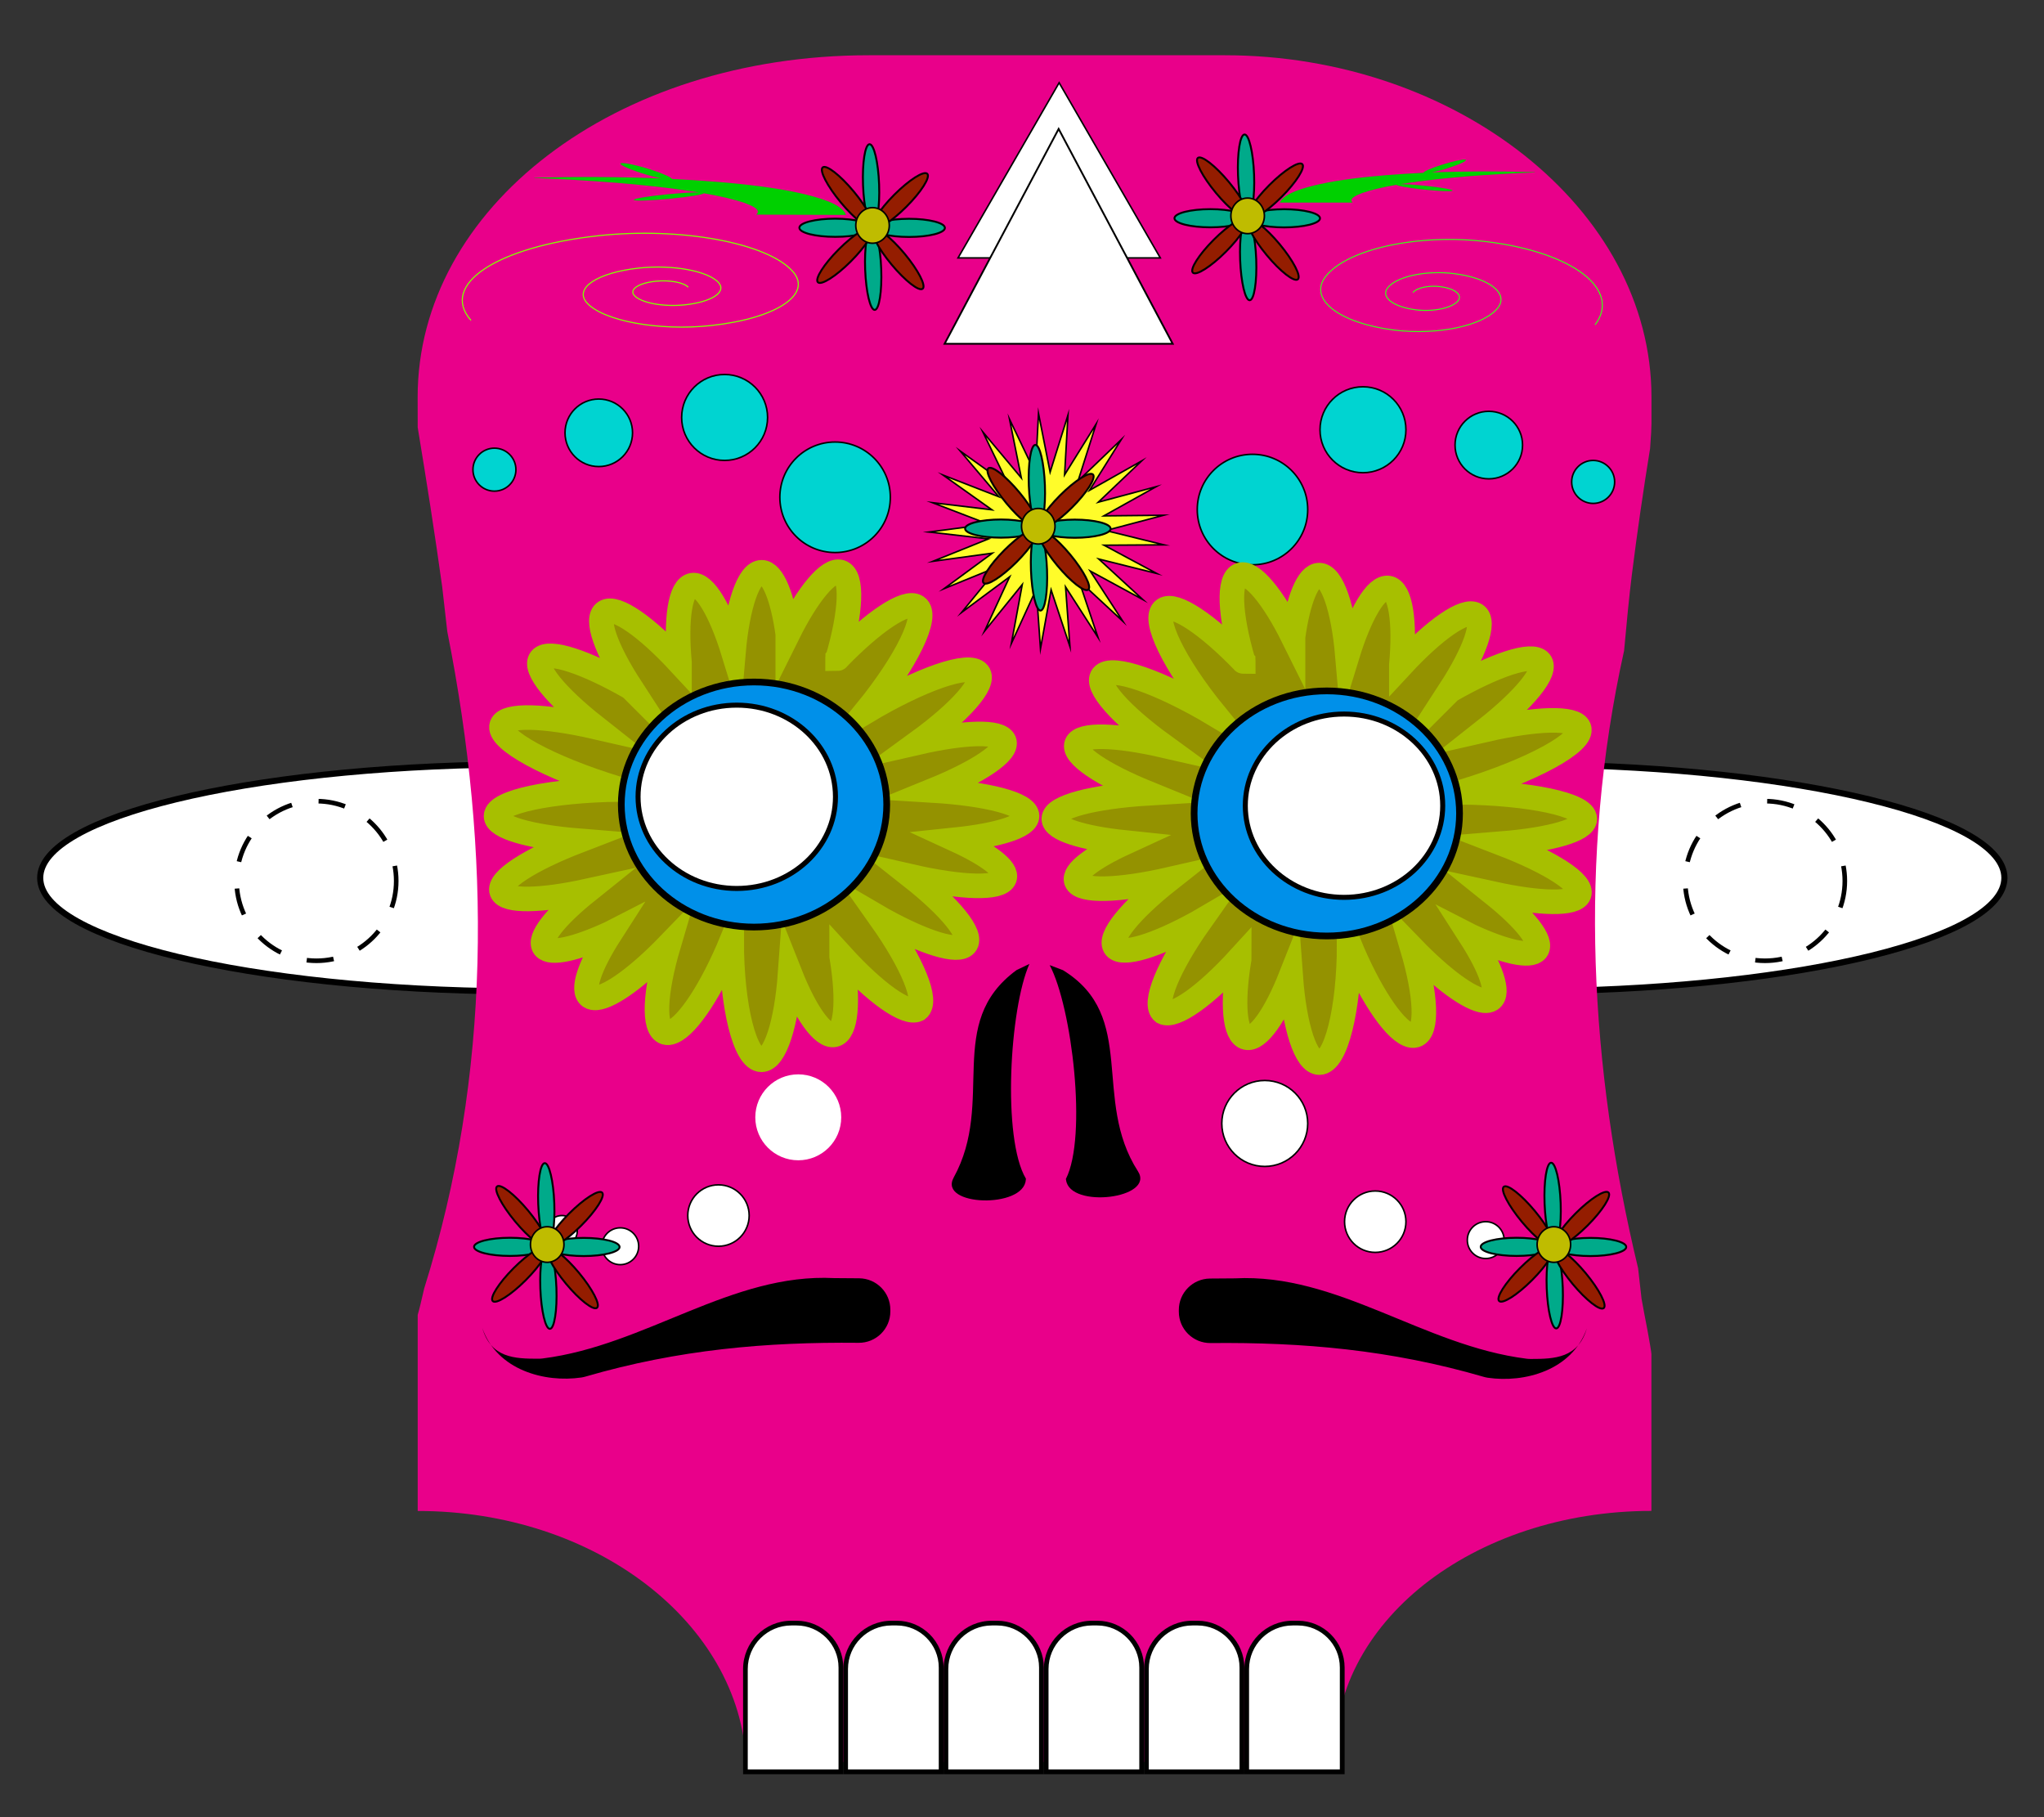 <?xml version="1.0" encoding="utf-8"?>
<!-- Generator: Adobe Illustrator 28.1.0, SVG Export Plug-In . SVG Version: 6.00 Build 0)  -->
<svg version="1.1" id="Layer_1" xmlns="http://www.w3.org/2000/svg" xmlns:xlink="http://www.w3.org/1999/xlink" x="0px" y="0px"
	 viewBox="0 0 333 296" style="enable-background:new 0 0 333 296;" xml:space="preserve">
<rect x="0" y="0" width="333" height="296" fill="#333333" stroke="none"/>
<style type="text/css">
	.st0{fill:#FFFFFF;stroke:#000000;stroke-miterlimit:10;}
	.st1{fill:#FFFFFF;stroke:#000000;stroke-width:0.891;stroke-miterlimit:10;}
	.st2{fill:#FFFFFF;stroke:#000000;stroke-width:0.637;stroke-miterlimit:10;}
	.st3{fill:#FFFFFF;stroke:#000000;stroke-width:0.307;stroke-miterlimit:10;}
	.st4{fill:#FFFFFF;stroke:#000000;stroke-width:0.209;stroke-miterlimit:10;}
	.st5{fill:#FFFFFF;stroke:#000000;stroke-width:1.093;stroke-miterlimit:10;}
	.st6{fill:#FFFFFF;stroke:#000000;stroke-width:0.816;stroke-miterlimit:10;}
	.st7{fill:#00AA8A;stroke:#000000;stroke-width:2.58;stroke-miterlimit:10;}
	.st8{fill:#00AA8A;stroke:#000000;stroke-miterlimit:10;}
	.st9{fill:#941D00;stroke:#000000;stroke-width:2.58;stroke-miterlimit:10;}
	.st10{fill:#BFBC00;stroke:#000000;stroke-width:2.112;stroke-miterlimit:10;}
	.st11{fill:none;stroke:#81FF00;stroke-miterlimit:10;}
	.st12{fill:#1C7F00;stroke:#000000;stroke-width:0.135;stroke-miterlimit:10;}
	.st13{fill:#00D000;}
	
		.st14{clip-path:url(#SVGID_00000008147128397772202810000002006529233997265798_);fill:#FFFFFF;stroke:#000000;stroke-width:4;stroke-miterlimit:10;}
	.st15{fill:#FFFFFF;}
	.st16{fill:#FFFFFF;stroke:#000000;stroke-width:0.25;stroke-miterlimit:10;}
	.st17{fill:#FFFC2A;stroke:#000000;stroke-width:0.25;stroke-miterlimit:10;}
	.st18{fill:#FFFFFF;stroke:#000000;stroke-width:0.294;stroke-miterlimit:10;}
	.st19{fill:#00D4D1;stroke:#000000;stroke-width:0.25;stroke-miterlimit:10;}
	.st20{fill:#949200;stroke:#A7BF00;stroke-width:4;stroke-miterlimit:10;}
	.st21{fill:#0090E9;stroke:#000000;stroke-width:1.093;stroke-miterlimit:10;}
	.st22{fill:#00AA8A;stroke:#000000;stroke-width:0.312;stroke-miterlimit:10;}
	.st23{fill:#941D00;stroke:#000000;stroke-width:0.312;stroke-miterlimit:10;}
	.st24{fill:#BFBC00;stroke:#000000;stroke-width:0.256;stroke-miterlimit:10;}
	.st25{fill:none;stroke:#3CFF15;stroke-width:0.167;stroke-miterlimit:10;}
	.st26{fill:none;stroke:#81FF00;stroke-width:0.184;stroke-miterlimit:10;}
	.st27{fill:#FFFFFF;stroke:#000000;stroke-miterlimit:10;stroke-dasharray:12;}
	.st28{fill:#FFFFFF;stroke:#000000;stroke-width:0.75;stroke-miterlimit:10;stroke-dasharray:4.401;}
	
		.st29{clip-path:url(#SVGID_00000018937618429766106730000005829412769450187938_);fill:#FFFFFF;stroke:#000000;stroke-width:4;stroke-miterlimit:10;}
	
		.st30{clip-path:url(#SVGID_00000106849599704514890720000016113079514810416512_);fill:#FFFFFF;stroke:#000000;stroke-width:4;stroke-miterlimit:10;}
</style>
<path d="M2297.5-90.56c-0.5,9.11-44.21,15.46-52.74,16.42c-6.23,1.04-12.51,0.77-18.76,0.87v-10.59c6.11,0.08,12.2-0.43,18.33,0.05
	c6.12,0.24,12.26,0.32,18.39,0.22C2268.72-83.77,2296.24-84.1,2297.5-90.56L2297.5-90.56z"/>
<circle class="st0" cx="2361.5" cy="-102.5" r="11"/>
<ellipse transform="matrix(0.994 -0.11 0.11 0.994 13.505 238.759)" class="st0" cx="2178.22" cy="-3.45" rx="3" ry="29.5"/>
<ellipse transform="matrix(0.994 -0.11 0.11 0.994 19.828 237.674)" class="st0" cx="2171.51" cy="-61.5" rx="3" ry="29.5"/>
<ellipse transform="matrix(0.994 -0.11 0.11 0.994 15.886 234.622)" class="st0" cx="2141.78" cy="-27.17" rx="29.5" ry="3"/>
<g>
	<circle class="st0" cx="2133.5" cy="375.5" r="19"/>
	
		<ellipse transform="matrix(0.049 -0.999 0.999 0.049 1651.787 2489.931)" class="st1" cx="2133.41" cy="377.58" rx="16.97" ry="16.89"/>
	<circle class="st0" cx="2185.31" cy="375.44" r="19"/>
	
		<ellipse transform="matrix(0.049 -0.999 0.999 0.049 1701.113 2541.625)" class="st1" cx="2185.22" cy="377.52" rx="16.97" ry="16.89"/>
</g>
<ellipse class="st2" cx="2060" cy="375.63" rx="12.31" ry="11.91"/>
<path class="st3" d="M1962,521.85c0-2.13-5.33-3.96-12.93-4.73c5.59-2.46,9.06-5.09,8.6-6.88c-0.61-2.36-7.89-2.48-17.09-0.51
	c7.46-7.19,11.99-14.12,10.32-16.06c-1.67-1.95-9.01,1.8-16.96,8.5c4.02-9.06,5.55-16.69,3.38-17.83
	c-2.47-1.29-8.77,6.28-14.07,16.92c-0.04,0.09-0.08,0.17-0.13,0.26c0.01-0.48,0.01-0.96,0.01-1.45c0-11.95-2.24-21.63-5.01-21.63
	c-2.18,0-4.03,6-4.72,14.39c-2.89-8.99-6.56-15.24-8.84-14.62c-2.6,0.71-2.42,10.17,0.36,21.34c-6.95-7.53-13.61-12.09-15.49-10.39
	c-2.06,1.85,2.36,10.46,9.88,19.32c-10.26-5.33-19.52-7.63-20.77-5.12c-1.25,2.51,6.03,8.9,16.3,14.32
	c-11.42,0.06-20.6,2.34-20.6,5.13c0,1.59,2.96,3.01,7.61,3.95c-4.6,2.23-7.34,4.5-6.93,6.1c0.71,2.74,10.42,2.47,21.68-0.61
	c2.2-0.6,4.29-1.26,6.23-1.96c-1.23,0.99-2.48,2.05-3.73,3.18c-8.76,7.89-14.38,16-12.55,18.14c1.55,1.8,7.94-1.27,15.18-7.04
	c-4.05,9.11-5.6,16.78-3.42,17.93c2.47,1.29,8.77-6.28,14.07-16.92c0.25-0.5,0.49-1,0.73-1.49c0,0.16,0,0.33,0,0.5
	c0,11.95,2.24,21.63,5.01,21.63c1.61,0,3.05-3.3,3.97-8.41c2.17,4.71,4.39,7.51,5.95,7.09c2.67-0.73,2.41-10.68-0.59-22.23
	c-0.43-1.67-0.9-3.28-1.39-4.82c1.28,1.76,2.71,3.58,4.28,5.41c7.69,8.98,15.61,14.74,17.69,12.87c1.75-1.57-1.18-8.03-6.72-15.37
	c8.12,3.57,14.74,4.82,15.78,2.73c1.26-2.52-6.13-8.98-16.5-14.43c-1.53-0.8-3.04-1.54-4.51-2.2c1.55,0.09,3.16,0.13,4.82,0.13
	C1952.55,526.98,1962,524.68,1962,521.85z M1920.08,522.68c0.08,0.12,0.18,0.24,0.29,0.36c1.04-0.43,2.83-0.37,5.14,0.12
	c-1.96,0.15-3.68,0.14-5.05-0.03c0.07,0.06,0.14,0.13,0.22,0.19c1.14-0.34,3.17,0.5,5.67,2.24c-2.62-0.61-4.6-1.38-5.67-2.24
	c-0.19,0.06-0.36,0.15-0.51,0.28c-0.17,0.15-0.29,0.35-0.37,0.58c0.22,0.33,0.42,0.71,0.62,1.16c0.73,1.01,1.5,2.33,2.26,3.9
	c-0.51-0.48-0.97-0.94-1.38-1.39c-0.73-0.81-1.28-1.56-1.6-2.23c-0.28-0.58-0.39-1.09-0.31-1.52c-0.32-0.33-0.63-0.59-0.94-0.77
	c0.22,0.49,0.19,1.18-0.06,2.03c-0.43,1.42-1.48,3.29-3.05,5.42c-0.09-1.9-0.02-3.53,0.19-4.8c0.14-0.85,0.35-1.53,0.63-2.03
	c-0.18,0.07-0.37,0.15-0.57,0.26c-0.27,0.23-0.6,0.45-1,0.66c-0.62,0.34-1.37,0.65-2.26,0.94c1.01-0.65,1.82-1.29,2.39-1.9
	c-0.65,0.15-1.49,0.16-2.5,0.06c1.28-0.64,2.42-1.08,3.36-1.3c0.1-0.25,0.15-0.49,0.14-0.72c-1.11-0.17-2.62-0.91-4.38-2.1
	c-0.31-0.21-0.63-0.44-0.96-0.68c1.22,0.31,2.29,0.64,3.18,1.01c0.93,0.24,1.58,0.59,1.92,1.06l0,0c0.31,0.24,0.54,0.49,0.7,0.74
	h0.01c-0.12-0.57-0.46-1.23-1-1.96c-1.17,0.11-2.66-1.44-4.22-4.15c1.87,1.51,3.32,2.93,4.22,4.15c0.07,0,0.14-0.02,0.21-0.03
	c0.21-0.06,0.4-0.17,0.57-0.34c-0.93-1.88-1.7-4.95-2.22-8.76c1.47,2.32,2.59,4.43,3.26,6.17c0.1,0.25,0.19,0.49,0.26,0.73
	c0.18,0.55,0.32,1.05,0.39,1.5c0.59-0.65,1.45-1.35,2.56-2.07c0.42-0.72,0.92-1.5,1.51-2.32c-0.13,0.58-0.26,1.13-0.41,1.65
	c1.78-1.03,4.01-2.08,6.56-3.07c-1.28,2.01-2.54,3.77-3.73,5.21c1.98-0.63,4.54-1.14,7.49-1.48
	C1926.54,520.96,1922.14,523.07,1920.08,522.68z"/>
<g>
	<path class="st4" d="M2214.5,137.82c7.97,3.07,13.27,6.45,12.57,8.27c-0.66,1.7-6.38,1.56-13.97-0.1c5.19,4.16,8.11,7.79,7.03,9.16
		c-1,1.27-5.21,0.29-10.7-2.24c-0.02-0.01-0.05-0.02-0.07-0.03c3.36,5.23,4.8,9.33,3.33,10.32c-0.28,0.19-0.64,0.25-1.09,0.21
		c-2.35-0.24-6.86-3.55-11.7-8.55c2.25,7.62,2.56,13.56,0.5,14.19c-0.32,0.1-0.69,0.06-1.08-0.1c-0.03-0.01-0.06-0.02-0.09-0.04
		c-2.53-1.05-6.41-6.96-9.62-14.76c0,10.69-2.17,19.35-4.85,19.35c-2.22,0-4.08-5.92-4.67-14.01c-2.48,6.26-5.31,10.35-7.21,9.94
		c-1.96-0.42-2.36-5.55-1.24-12.47c0.02-0.1,0.03-0.21,0.05-0.31c0-0.02,0.01-0.05,0.01-0.07c-5.45,5.97-10.53,9.64-12.39,8.71
		c-1.73-1.33,0.86-7.54,5.96-14.76c-0.12,0.07-0.24,0.13-0.36,0.2c-0.02,0.01-0.04,0.03-0.07,0.04c-6.68,3.67-12.11,5.38-13.32,3.94
		c-1.27-1.52,2.48-6.06,8.83-11.07c-8.2,1.87-14.51,2.09-15.19,0.29c-0.55-1.44,2.67-3.84,7.98-6.28
		c-6.92-0.72-11.65-2.18-11.65-3.86c0-1.96,6.48-3.62,15.37-4.16c-7.47-3.04-12.35-6.28-11.65-8.03c0.68-1.7,6.45-1.51,14.07,0.23
		c-6.9-5.02-11.1-9.71-9.84-11.31c1.43-1.82,9.4,0.97,18.32,6.29c-6.66-8.18-10.35-15.72-8.29-17.11c1.74-1.17,7.07,2.43,12.86,8.42
		c0,0.01,0,0.02,0.01,0.03c0.01,0.01,0.01,0.02,0.02,0.02c0-0.01-0.01-0.02-0.01-0.03c-2.22-7.58-2.52-13.46-0.47-14.09
		c1.92-0.58,5.37,3.63,8.59,10.12c0-0.01,0-0.02,0-0.03c0.83-5.99,2.43-10.05,4.26-10.05c2.12,0,3.93,5.45,4.59,13.04
		c2.07-6.72,4.7-11.25,6.68-10.94c2,0.31,2.76,5.5,2.1,12.59c0,0.01,0,0.02,0,0.02c5.41-5.84,10.37-9.34,12.11-8.24
		c1.68,1.06-0.16,6.12-4.2,12.35c0.01-0.01,0.02-0.01,0.04-0.02c7.28-4.18,13.35-6.22,14.64-4.68c1.27,1.52-2.48,6.06-8.83,11.07
		c8.2-1.87,14.51-2.09,15.19-0.29c0.86,2.27-7.6,6.91-18.91,10.35c-0.14,0.04-0.27,0.08-0.41,0.12c11.31,0.14,20.26,2.03,20.26,4.34
		C2228,135.62,2222.42,137.18,2214.5,137.82z"/>
	<g>
		<ellipse class="st5" cx="2185.96" cy="131.92" rx="21.62" ry="19.96"/>
		<ellipse class="st6" cx="2188.77" cy="130.66" rx="16.08" ry="14.93"/>
	</g>
</g>
<path class="st7" d="M2506.07-70.47c0,6.33-23.01,11.46-51.39,11.46s-51.39-5.13-51.39-11.46s23.01-11.46,51.39-11.46
	S2506.07-76.8,2506.07-70.47z"/>
<ellipse transform="matrix(0.999 -0.043 0.043 0.999 7.656 107.545)" class="st7" cx="2506.11" cy="-124.35" rx="11.46" ry="51.39"/>
<path class="st7" d="M2611.5-70.35c0,6.33-23.01,11.46-51.39,11.46s-51.39-5.13-51.39-11.46c0-6.33,23.01-11.46,51.39-11.46
	S2611.5-76.68,2611.5-70.35z"/>
<ellipse transform="matrix(0.847 -0.532 0.532 0.847 444.692 1315.722)" class="st8" cx="2507.11" cy="-114.35" rx="51.39" ry="11.46"/>
<ellipse transform="matrix(0.192 -0.981 0.981 0.192 2103.073 2383.213)" class="st9" cx="2498.64" cy="-85.4" rx="51.39" ry="11.46"/>
<ellipse transform="matrix(0.724 -0.689 0.689 0.724 756.977 1673.857)" class="st9" cx="2471.96" cy="-109.81" rx="11.46" ry="51.39"/>
<ellipse transform="matrix(0.753 -0.658 0.658 0.753 697.329 1649.918)" class="st9" cx="2548.15" cy="-104.64" rx="51.39" ry="11.46"/>
<ellipse transform="matrix(0.724 -0.689 0.689 0.724 722.783 1745.596)" class="st9" cx="2544.58" cy="-31.18" rx="11.46" ry="51.39"/>
<ellipse class="st10" cx="2508" cy="-70.5" rx="24" ry="22.5"/>
<path class="st11" d="M1080-76c-16.57-53.57,13.43-110.43,67-127c42.86-13.25,88.35,10.74,101.6,53.6
	c10.6,34.29-8.59,70.68-42.88,81.28c-27.43,8.48-56.54-6.88-65.02-34.3c-6.79-21.94,5.5-45.23,27.44-52.02
	c17.55-5.43,36.19,4.4,41.62,21.95c4.34,14.04-3.52,28.95-17.56,33.29c-11.23,3.47-23.16-2.82-26.63-14.05
	c-2.78-8.99,2.25-18.53,11.24-21.31c7.19-2.22,14.82,1.8,17.05,8.99"/>
<ellipse transform="matrix(0.676 -0.737 0.737 0.676 905.096 1817.673)" class="st7" cx="2519.67" cy="-120.47" rx="51.39" ry="11.46"/>
<path class="st12" d="M2302.13,113.42c-0.33,0.33-6.88,0.2-14.62-0.3c-6.84-0.44-12.32-1.01-13.28-1.36
	c-2.86,0.54-5.32,1.15-7.23,1.83c-1.27,0.46-2.67,0.9-4.04,1.35c-1.15,0.36-2.12,0.7-3.37,1.06h-0.7c-2.64-0.86-2.63-2.01-1.07-2.99
	c-2-0.28-5.26-1.28-8.24-2.58c-3.83-1.67-5.73-3.19-4.25-3.41c1.48-0.21,5.78,0.96,9.6,2.63c2.29,1,3.9,1.95,4.49,2.59
	c0.07-0.02,0.13-0.05,0.2-0.07c8.73-3.02,25.33-4.22,39.37-3.32v0.17c-8.03,0.55-16.25,1.26-23.06,2.42
	c2.53-0.04,7.36,0.13,12.77,0.47C2296.46,112.42,2302.46,113.09,2302.13,113.42z"/>
<path class="st7" d="M2734.5,199.65c0,6.33-23.01,11.46-51.39,11.46s-51.39-5.13-51.39-11.46s23.01-11.46,51.39-11.46
	S2734.5,193.32,2734.5,199.65z"/>
<ellipse transform="matrix(0.999 -0.043 0.043 0.999 -8.296 113.26)" class="st7" cx="2631.11" cy="249.65" rx="11.46" ry="51.39"/>
<ellipse transform="matrix(0.753 -0.658 0.658 0.753 484.96 1762.195)" class="st9" cx="2591.64" cy="234.6" rx="51.39" ry="11.46"/>
<ellipse transform="matrix(0.753 -0.658 0.658 0.753 550.109 1797.402)" class="st9" cx="2671.15" cy="165.36" rx="51.39" ry="11.46"/>
<ellipse transform="matrix(0.724 -0.689 0.689 0.724 570.549 1904.802)" class="st9" cx="2667.58" cy="238.82" rx="11.46" ry="51.39"/>
<ellipse class="st10" cx="2631" cy="199.5" rx="24" ry="22.5"/>
<path class="st12" d="M2165.87,113.42c0.33,0.33,6.88,0.2,14.62-0.3c6.84-0.44,12.32-1.01,13.28-1.36c2.86,0.54,5.32,1.15,7.23,1.83
	c1.27,0.46,2.67,0.9,4.04,1.35c1.15,0.36,2.12,0.7,3.37,1.06h0.7c2.64-0.86,2.63-2.01,1.07-2.99c2-0.28,5.26-1.28,8.24-2.58
	c3.83-1.67,5.73-3.19,4.25-3.41c-1.48-0.21-5.78,0.96-9.6,2.63c-2.29,1-3.9,1.95-4.49,2.59c-0.07-0.02-0.13-0.05-0.2-0.07
	c-8.73-3.02-25.33-4.22-39.37-3.32v0.17c8.03,0.55,16.25,1.26,23.06,2.42c-2.53-0.04-7.36,0.13-12.77,0.47
	C2171.54,112.42,2165.54,113.09,2165.87,113.42z"/>
<ellipse class="st9" cx="2394.5" cy="92" rx="40" ry="11.5"/>
<ellipse class="st9" cx="2406" cy="157" rx="7.5" ry="1.5"/>
<path class="st13" d="M2456.93,237.88l0.01,0.07c-10.05,2.3-20.35,4.34-30.56,5.93c1.44,0.01,3.35,0.14,5.31,0.38
	c3.63,0.44,6.07,1.08,5.43,1.43c-0.63,0.35-4.09,0.28-7.72-0.16c-3.14-0.38-5.39-0.91-5.53-1.27c-14.81,2.19-30.01,3.62-39,2.01
	c-2.65-0.48-4.54-1.34-5.27-2.49l21.53-4.23c-0.04,0.08-0.09,0.19-0.16,0.28l-0.01,0.09l-0.05,0.18c0.02,0.08,0.03,0.17,0.04,0.26
	c0.04,0.05,0.11,0.2,0.14,0.25c0.07,0.06,0.2,0.19,0.26,0.24c0.07,0.04,0.3,0.18,0.38,0.23l0.33,0.14c0.64,0.28,1.62,0.48,2.62,0.65
	c2.88,0.4,6.51,0.51,10.53,0.43c0.03-0.33,3.25-1.59,7.5-2.91c4.49-1.4,8.42-2.34,8.77-2.1c0.36,0.24-2.99,1.56-7.48,2.95
	c-3.18,0.99-6.08,1.75-7.63,2.02c3.57-0.1,7.4-0.35,11.23-0.67c6.15-0.51,12.63-1.27,19.2-2.19
	C2450.15,238.95,2453.52,238.44,2456.93,237.88z"/>
<g>
	<g>
		<g>
			<defs>
				<path id="SVGID_1_" d="M1232.55-248.01h-48h-48c-0.5-11.29-6.63-21.51-16.25-28.91s-22.75-11.97-37.25-11.97c0,0,0-8.16,0-19.6
					c0-3.81,0-7.98,0-12.34c0.25-0.84,0.6-2.28,1.06-4.31c10.94-34.87,10.94-70.87,3.76-107.01c-0.26-2.24-0.52-4.49-0.83-7.28
					c-1.2-8.66-2.56-17.32-3.99-25.96c0-2.06-0.01-4.94-0.01-4.94c0-15.38,8-29.29,21.19-39.37s31.56-16.31,52.31-16.31h29h29
					c18.74,0,36.12,6.23,48.81,16.31c12.69,10.08,20.69,24,20.69,39.37c0,0,0,1.56,0,4.28c0,0.68-0.06,1.91-0.21,4.06
					c-1.11,6.85-2.11,13.71-2.97,20.56c-0.43,3.43-0.87,7.96-1.27,12.41c-7.55,34.01-5.55,68.01,2.28,100.58
					c0.22,1.99,0.38,3.29,0.56,4.96c0.31,1.7,0.62,3.4,0.96,5.1c0.36,1.96,0.63,3.56,0.65,3.92c0,14.45,0,25.56,0,25.56
					c-14.5,0-27.62,4.58-37,11.97S1232.05-259.3,1232.55-248.01z"/>
			</defs>
			<use xlink:href="#SVGID_1_"  style="overflow:visible;fill:#E9008A;"/>
			<clipPath id="SVGID_00000057130264436082713210000016728857624243115392_">
				<use xlink:href="#SVGID_1_"  style="overflow:visible;"/>
			</clipPath>
			
				<path style="clip-path:url(#SVGID_00000057130264436082713210000016728857624243115392_);fill:#FFFFFF;stroke:#000000;stroke-width:4;stroke-miterlimit:10;" d="
				M2334.95-413.01c0,6.33-23.01,11.46-51.39,11.46s-51.39-5.13-51.39-11.46c0-6.33,23.01-11.46,51.39-11.46
				S2334.95-419.34,2334.95-413.01z"/>
		</g>
		<g>
			<path class="st15" d="M1136.44-246.4v-16.74c0-4.13,3.36-7.49,7.49-7.49h0.83c3.99,0,7.24,3.25,7.24,7.24v16.99H1136.44z"/>
			<path d="M1144.76-270.24c3.78,0,6.85,3.07,6.85,6.85v16.6h-14.79v-16.35c0-3.92,3.19-7.1,7.1-7.1H1144.76 M1144.76-271.01h-0.83
				c-4.35,0-7.87,3.53-7.87,7.87v17.13h16.33v-17.37C1152.39-267.6,1148.97-271.01,1144.76-271.01L1144.76-271.01z"/>
		</g>
		<g>
			<path class="st15" d="M1152.77-246.4v-16.74c0-4.13,3.36-7.49,7.49-7.49h0.83c3.99,0,7.24,3.25,7.24,7.24v16.99H1152.77z"/>
			<path d="M1161.09-270.24c3.78,0,6.85,3.07,6.85,6.85v16.6h-14.79v-16.35c0-3.92,3.19-7.1,7.1-7.1H1161.09 M1161.09-271.01h-0.83
				c-4.35,0-7.87,3.53-7.87,7.87v17.13h16.33v-17.37C1168.72-267.6,1165.31-271.01,1161.09-271.01L1161.09-271.01z"/>
		</g>
		<g>
			<path class="st15" d="M1169.11-246.4v-16.74c0-4.13,3.36-7.49,7.49-7.49h0.83c3.99,0,7.24,3.25,7.24,7.24v16.99H1169.11z"/>
			<path d="M1177.43-270.24c3.78,0,6.85,3.07,6.85,6.85v16.6h-14.79v-16.35c0-3.92,3.19-7.1,7.1-7.1H1177.43 M1177.43-271.01h-0.83
				c-4.35,0-7.87,3.53-7.87,7.87v17.13h16.33v-17.37C1185.05-267.6,1181.64-271.01,1177.43-271.01L1177.43-271.01z"/>
		</g>
		<g>
			<path class="st15" d="M1185.44-246.4v-16.74c0-4.13,3.36-7.49,7.49-7.49h0.83c3.99,0,7.24,3.25,7.24,7.24v16.99H1185.44z"/>
			<path d="M1193.76-270.24c3.78,0,6.85,3.07,6.85,6.85v16.6h-14.79v-16.35c0-3.92,3.19-7.1,7.1-7.1H1193.76 M1193.76-271.01h-0.83
				c-4.35,0-7.87,3.53-7.87,7.87v17.13h16.33v-17.37C1201.39-267.6,1197.97-271.01,1193.76-271.01L1193.76-271.01z"/>
		</g>
		<g>
			<path class="st15" d="M1201.77-246.4v-16.74c0-4.13,3.36-7.49,7.49-7.49h0.83c3.99,0,7.24,3.25,7.24,7.24v16.99H1201.77z"/>
			<path d="M1210.09-270.24c3.78,0,6.85,3.07,6.85,6.85v16.6h-14.79v-16.35c0-3.92,3.19-7.1,7.1-7.1H1210.09 M1210.09-271.01h-0.83
				c-4.35,0-7.87,3.53-7.87,7.87v17.13h16.33v-17.37C1217.72-267.6,1214.31-271.01,1210.09-271.01L1210.09-271.01z"/>
		</g>
		<g>
			<path class="st15" d="M1218.11-246.4v-16.74c0-4.13,3.36-7.49,7.49-7.49h0.83c3.99,0,7.24,3.25,7.24,7.24v16.99H1218.11z"/>
			<path d="M1226.43-270.24c3.78,0,6.85,3.07,6.85,6.85v16.6h-14.79v-16.35c0-3.92,3.19-7.1,7.1-7.1H1226.43 M1226.43-271.01h-0.83
				c-4.35,0-7.87,3.53-7.87,7.87v17.13h16.33v-17.37C1234.05-267.6,1230.64-271.01,1226.43-271.01L1226.43-271.01z"/>
		</g>
		<path d="M1093.58-318.66c2.42,6.85,10.17,8.9,16.13,8.03c0.23-0.03,0.46-0.09,0.68-0.15c15.14-4.41,29.5-5.65,44.48-5.5
			c2.85,0.03,5.18-2.26,5.18-5.11v-0.28c0-2.8-2.25-5.08-5.06-5.12c-1.36-0.02-2.72-0.03-4.08-0.03
			c-16.75-0.86-30.67,10.97-47.51,13.09c-0.24,0.03-0.48,0.04-0.71,0.04C1098.82-313.68,1095.01-313.83,1093.58-318.66
			L1093.58-318.66z"/>
		<path d="M1273.52-318.62c-2.42,6.85-10.17,8.9-16.13,8.03c-0.23-0.03-0.46-0.09-0.68-0.15c-15.14-4.41-29.5-5.65-44.48-5.5
			c-2.85,0.03-5.18-2.26-5.18-5.11v-0.28c0-2.8,2.25-5.08,5.06-5.12c1.36-0.02,2.72-0.03,4.08-0.03
			c16.75-0.86,30.67,10.97,47.51,13.09c0.24,0.03,0.48,0.04,0.71,0.04C1268.29-313.65,1272.1-313.79,1273.52-318.62L1273.52-318.62z
			"/>
		<path d="M1188.17-376.98c12.26,7.54,4.65,20.98,12.22,32.76c2.85,4.43-11.1,6.15-11.71,1.42c-0.01-0.06-0.05-0.14-0.02-0.19
			c3.49-6.88,0.99-27.93-2.65-34.81L1188.17-376.98z"/>
		<path d="M1180.61-376.99c-11.78,8.63-3.39,21.35-10.24,33.79c-2.57,4.68,11.43,5.12,11.75,0.36c0-0.06,0.04-0.14,0.01-0.19
			c-3.89-6.55-2.64-27.77,0.58-34.97L1180.61-376.99z"/>
		<circle class="st15" cx="1145.05" cy="-353.01" r="7"/>
		<circle class="st16" cx="1132.05" cy="-337.01" r="5"/>
		<circle class="st16" cx="1116.05" cy="-332.01" r="3"/>
		<circle class="st16" cx="1106.55" cy="-334.51" r="2.5"/>
		<circle class="st16" cx="1221.05" cy="-352.01" r="7"/>
		<circle class="st16" cx="1239.05" cy="-336.01" r="5"/>
		<circle class="st16" cx="1257.05" cy="-333.01" r="3"/>
		<circle class="st16" cx="1268.55" cy="-332.51" r="2.5"/>
		<polygon class="st17" points="1166.35,-448.35 1176.02,-449.63 1166.91,-453.13 1176.6,-451.97 1168.65,-457.62 1177.74,-454.09 
			1171.44,-461.54 1179.37,-455.86 1175.13,-464.64 1181.39,-457.16 1179.47,-466.72 1183.68,-457.93 1184.19,-467.67 
			1186.08,-458.1 1188.99,-467.4 1188.44,-457.67 1193.58,-465.95 1190.63,-456.66 1197.67,-463.41 1192.5,-455.14 1200.99,-459.93 
			1193.93,-453.21 1203.35,-455.73 1194.83,-450.98 1204.58,-451.08 1195.15,-448.59 1204.62,-446.26 1194.87,-446.2 
			1203.47,-441.59 1194.01,-443.96 1201.18,-437.35 1192.61,-442 1197.92,-433.82 1190.77,-440.45 1193.87,-431.2 1188.6,-439.4 
			1189.31,-429.68 1186.24,-438.93 1184.51,-429.34 1183.83,-439.06 1179.77,-430.2 1181.54,-439.79 1175.4,-432.21 
			1179.49,-441.06 1171.66,-435.25 1177.83,-442.8 1168.8,-439.12 1176.66,-444.9 1166.99,-443.58 1176.04,-447.23 		"/>
		<polygon class="st16" points="1187.55,-521.54 1171.08,-493 1204.03,-493 		"/>
		<polygon class="st18" points="1187.47,-514.01 1168.89,-479.01 1206.05,-479.01 		"/>
		<circle class="st19" cx="1151.05" cy="-454.01" r="9"/>
		<circle class="st19" cx="1112.55" cy="-464.51" r="5.5"/>
		<circle class="st19" cx="1095.55" cy="-458.51" r="3.5"/>
		<circle class="st19" cx="1133.05" cy="-467.01" r="7"/>
		<path class="st19" d="M1210.05-452.01c0,4.97,4.03,9,9,9s9-4.03,9-9c0-4.97-4.03-9-9-9S1210.05-456.98,1210.05-452.01z"/>
		<circle class="st19" cx="1257.55" cy="-462.51" r="5.5"/>
		<path class="st19" d="M1271.05-456.51c0,1.93,1.57,3.5,3.5,3.5s3.5-1.57,3.5-3.5c0-1.93-1.57-3.5-3.5-3.5
			S1271.05-458.44,1271.05-456.51z"/>
		<circle class="st19" cx="1237.05" cy="-465.01" r="7"/>
		<path class="st20" d="M1109.31-398.06c-7.97,3.07-13.27,6.45-12.57,8.27c0.66,1.7,6.38,1.56,13.97-0.1
			c-5.19,4.16-8.11,7.79-7.03,9.16c1,1.27,5.21,0.29,10.7-2.24c0.02-0.01,0.05-0.02,0.07-0.03c-3.36,5.23-4.8,9.33-3.33,10.32
			c0.28,0.19,0.64,0.25,1.09,0.21c2.35-0.24,6.86-3.55,11.7-8.55c-2.25,7.62-2.56,13.56-0.5,14.19c0.32,0.1,0.69,0.06,1.08-0.1
			c0.03-0.01,0.06-0.02,0.09-0.04c2.53-1.05,6.41-6.96,9.62-14.76c0,10.69,2.17,19.35,4.85,19.35c2.22,0,4.08-5.92,4.67-14.01
			c2.48,6.26,5.31,10.35,7.21,9.94c1.96-0.42,2.36-5.55,1.24-12.47c-0.02-0.1-0.03-0.21-0.05-0.31c0-0.02-0.01-0.05-0.01-0.07
			c5.45,5.97,10.53,9.64,12.39,8.71c1.73-1.33-0.86-7.54-5.96-14.76c0.12,0.07,0.24,0.13,0.36,0.2c0.02,0.01,0.04,0.03,0.07,0.04
			c6.68,3.67,12.11,5.38,13.32,3.94c1.27-1.52-2.48-6.06-8.83-11.07c8.2,1.87,14.51,2.09,15.19,0.29c0.55-1.44-2.67-3.84-7.98-6.28
			c6.92-0.73,11.65-2.18,11.65-3.86c0-1.96-6.48-3.62-15.37-4.16c7.46-3.04,12.35-6.28,11.65-8.03c-0.68-1.7-6.45-1.51-14.07,0.23
			c6.9-5.02,11.1-9.71,9.84-11.31c-1.43-1.82-9.4,0.97-18.32,6.29c6.66-8.18,10.35-15.72,8.29-17.11
			c-1.74-1.17-7.07,2.43-12.86,8.42c0,0.01,0,0.02-0.01,0.03c-0.01,0.01-0.01,0.02-0.02,0.02c0-0.01,0.01-0.02,0.01-0.03
			c2.22-7.58,2.52-13.46,0.47-14.09c-1.92-0.58-5.37,3.63-8.59,10.12c0-0.01,0-0.02,0-0.03c-0.83-5.99-2.43-10.05-4.26-10.05
			c-2.12,0-3.93,5.45-4.59,13.04c-2.07-6.72-4.7-11.25-6.68-10.94c-2,0.31-2.76,5.5-2.11,12.59c0,0.01,0,0.02,0,0.02
			c-5.41-5.84-10.37-9.34-12.11-8.24c-1.68,1.06,0.16,6.12,4.2,12.35c-0.01-0.01-0.02-0.01-0.04-0.02
			c-7.28-4.18-13.35-6.22-14.64-4.68c-1.27,1.52,2.48,6.06,8.83,11.07c-8.2-1.87-14.51-2.09-15.19-0.29
			c-0.86,2.27,7.6,6.91,18.91,10.35c0.14,0.04,0.27,0.08,0.41,0.12c-11.31,0.14-20.26,2.03-20.26,4.34
			C1095.8-400.26,1101.39-398.7,1109.31-398.06z"/>
		<ellipse class="st21" cx="1137.84" cy="-403.96" rx="21.62" ry="19.96"/>
		<ellipse class="st6" cx="1135.03" cy="-405.22" rx="16.08" ry="14.93"/>
		<path class="st20" d="M1259.69-397.6c7.97,3.07,13.27,6.45,12.57,8.27c-0.66,1.7-6.38,1.56-13.97-0.1
			c5.19,4.16,8.11,7.79,7.03,9.16c-1,1.27-5.21,0.29-10.7-2.24c-0.02-0.01-0.05-0.02-0.07-0.03c3.36,5.23,4.8,9.33,3.33,10.32
			c-0.28,0.19-0.64,0.25-1.09,0.21c-2.35-0.24-6.86-3.55-11.7-8.55c2.25,7.62,2.56,13.56,0.5,14.19c-0.32,0.1-0.69,0.06-1.08-0.1
			c-0.03-0.01-0.06-0.02-0.09-0.04c-2.53-1.05-6.41-6.96-9.62-14.76c0,10.69-2.17,19.35-4.85,19.35c-2.22,0-4.08-5.92-4.67-14.01
			c-2.48,6.26-5.31,10.35-7.21,9.94c-1.96-0.42-2.36-5.55-1.24-12.47c0.02-0.1,0.03-0.21,0.05-0.31c0-0.02,0.01-0.05,0.01-0.07
			c-5.45,5.97-10.53,9.64-12.39,8.71c-1.73-1.33,0.86-7.54,5.96-14.76c-0.12,0.07-0.24,0.13-0.36,0.2
			c-0.02,0.01-0.04,0.03-0.07,0.04c-6.68,3.67-12.11,5.38-13.32,3.94c-1.27-1.52,2.48-6.06,8.83-11.07
			c-8.2,1.87-14.51,2.09-15.19,0.29c-0.55-1.44,2.67-3.84,7.98-6.28c-6.92-0.72-11.65-2.18-11.65-3.86c0-1.96,6.48-3.62,15.37-4.16
			c-7.47-3.04-12.35-6.28-11.65-8.03c0.68-1.7,6.45-1.51,14.07,0.23c-6.9-5.02-11.1-9.71-9.84-11.31c1.43-1.82,9.4,0.97,18.32,6.29
			c-6.66-8.18-10.35-15.72-8.29-17.11c1.74-1.17,7.07,2.43,12.86,8.42c0,0.01,0,0.02,0.01,0.03c0.01,0.01,0.01,0.02,0.02,0.02
			c0-0.01-0.01-0.02-0.01-0.03c-2.22-7.58-2.52-13.46-0.47-14.09c1.92-0.58,5.37,3.63,8.59,10.12c0-0.01,0-0.02,0-0.03
			c0.83-5.99,2.43-10.05,4.26-10.05c2.12,0,3.93,5.45,4.59,13.04c2.07-6.72,4.7-11.25,6.68-10.94c2,0.31,2.76,5.5,2.11,12.59
			c0,0.01,0,0.02,0,0.02c5.41-5.84,10.37-9.34,12.11-8.24c1.68,1.06-0.16,6.12-4.2,12.35c0.01-0.01,0.02-0.01,0.04-0.02
			c7.28-4.18,13.35-6.22,14.64-4.68c1.27,1.52-2.48,6.06-8.83,11.07c8.2-1.87,14.51-2.09,15.19-0.29c0.86,2.27-7.6,6.91-18.91,10.35
			c-0.14,0.04-0.27,0.08-0.41,0.12c11.31,0.14,20.26,2.03,20.26,4.34C1273.19-399.81,1267.61-398.25,1259.69-397.6z"/>
		<ellipse class="st21" cx="1231.16" cy="-402.51" rx="21.62" ry="19.96"/>
		<ellipse class="st6" cx="1233.96" cy="-403.77" rx="16.08" ry="14.93"/>
		<path class="st22" d="M1218.04-499.46c0,0.82-2.62,1.48-5.85,1.48s-5.85-0.66-5.85-1.48s2.62-1.48,5.85-1.48
			S1218.04-500.28,1218.04-499.46z"/>
		
			<ellipse transform="matrix(0.999 -0.038 0.038 0.999 19.897 45.429)" class="st22" cx="1218.05" cy="-506.4" rx="1.31" ry="6.62"/>
		<ellipse class="st22" cx="1224.2" cy="-499.45" rx="5.85" ry="1.48"/>
		
			<ellipse transform="matrix(0.999 -0.038 0.038 0.999 19.379 45.452)" class="st22" cx="1218.39" cy="-492.62" rx="1.31" ry="6.62"/>
		
			<ellipse transform="matrix(0.707 -0.707 0.707 0.707 705.168 713.17)" class="st23" cx="1213.78" cy="-494.95" rx="6.2" ry="1.39"/>
		
			<ellipse transform="matrix(0.769 -0.639 0.639 0.769 603.098 659.659)" class="st23" cx="1214.16" cy="-504.53" rx="1.38" ry="6.27"/>
		
			<ellipse transform="matrix(0.707 -0.707 0.707 0.707 714.122 716.964)" class="st23" cx="1222.84" cy="-503.86" rx="6.2" ry="1.39"/>
		
			<ellipse transform="matrix(0.769 -0.639 0.639 0.769 598.537 667.288)" class="st23" cx="1222.43" cy="-494.4" rx="1.38" ry="6.27"/>
		<ellipse class="st24" cx="1218.26" cy="-499.85" rx="2.73" ry="2.9"/>
		<path class="st22" d="M1183.93-448.91c0,0.82-2.62,1.48-5.85,1.48s-5.85-0.66-5.85-1.48s2.62-1.48,5.85-1.48
			S1183.93-449.72,1183.93-448.91z"/>
		
			<ellipse transform="matrix(0.999 -0.038 0.038 0.999 17.972 44.183)" class="st22" cx="1183.94" cy="-455.84" rx="1.31" ry="6.62"/>
		<ellipse class="st22" cx="1190.09" cy="-448.89" rx="5.85" ry="1.48"/>
		
			<ellipse transform="matrix(0.999 -0.038 0.038 0.999 17.455 44.206)" class="st22" cx="1184.28" cy="-442.07" rx="1.31" ry="6.62"/>
		
			<ellipse transform="matrix(0.707 -0.707 0.707 0.707 659.444 703.855)" class="st23" cx="1179.67" cy="-444.39" rx="6.2" ry="1.39"/>
		
			<ellipse transform="matrix(0.769 -0.639 0.639 0.769 562.895 649.533)" class="st23" cx="1180.04" cy="-453.97" rx="1.38" ry="6.27"/>
		
			<ellipse transform="matrix(0.707 -0.707 0.707 0.707 668.399 707.648)" class="st23" cx="1188.72" cy="-453.31" rx="6.2" ry="1.39"/>
		
			<ellipse transform="matrix(0.769 -0.639 0.639 0.769 558.333 657.162)" class="st23" cx="1188.32" cy="-443.85" rx="1.38" ry="6.27"/>
		<ellipse class="st24" cx="1184.15" cy="-449.3" rx="2.73" ry="2.9"/>
		<path class="st22" d="M1156.93-497.91c0,0.82-2.62,1.48-5.85,1.48s-5.85-0.66-5.85-1.48s2.62-1.48,5.85-1.48
			S1156.93-498.72,1156.93-497.91z"/>
		
			<ellipse transform="matrix(0.999 -0.038 0.038 0.999 19.795 43.133)" class="st22" cx="1156.94" cy="-504.84" rx="1.31" ry="6.62"/>
		<ellipse class="st22" cx="1163.09" cy="-497.89" rx="5.85" ry="1.48"/>
		
			<ellipse transform="matrix(0.999 -0.038 0.038 0.999 19.277 43.156)" class="st22" cx="1157.28" cy="-491.07" rx="1.31" ry="6.62"/>
		
			<ellipse transform="matrix(0.707 -0.707 0.707 0.707 686.181 670.425)" class="st23" cx="1152.67" cy="-493.39" rx="6.2" ry="1.39"/>
		
			<ellipse transform="matrix(0.769 -0.639 0.639 0.769 587.983 620.949)" class="st23" cx="1153.04" cy="-502.97" rx="1.38" ry="6.27"/>
		
			<ellipse transform="matrix(0.707 -0.707 0.707 0.707 695.135 674.219)" class="st23" cx="1161.72" cy="-502.31" rx="6.2" ry="1.39"/>
		
			<ellipse transform="matrix(0.769 -0.639 0.639 0.769 583.422 628.578)" class="st23" cx="1161.32" cy="-492.85" rx="1.38" ry="6.27"/>
		<ellipse class="st24" cx="1157.15" cy="-498.3" rx="2.73" ry="2.9"/>
		<ellipse class="st22" cx="1262.08" cy="-331.91" rx="5.85" ry="1.48"/>
		
			<ellipse transform="matrix(0.999 -0.038 0.038 0.999 13.633 47.423)" class="st22" cx="1267.94" cy="-338.84" rx="1.31" ry="6.62"/>
		<ellipse class="st22" cx="1274.09" cy="-331.89" rx="5.85" ry="1.48"/>
		
			<ellipse transform="matrix(0.999 -0.038 0.038 0.999 13.116 47.446)" class="st22" cx="1268.28" cy="-325.07" rx="1.31" ry="6.62"/>
		
			<ellipse transform="matrix(0.707 -0.707 0.707 0.707 601.322 797.483)" class="st23" cx="1263.67" cy="-327.39" rx="6.2" ry="1.39"/>
		
			<ellipse transform="matrix(0.769 -0.639 0.639 0.769 507.503 730.27)" class="st23" cx="1264.04" cy="-336.97" rx="1.38" ry="6.27"/>
		
			<ellipse transform="matrix(0.707 -0.707 0.707 0.707 610.276 801.276)" class="st23" cx="1272.72" cy="-336.31" rx="6.2" ry="1.39"/>
		
			<ellipse transform="matrix(0.769 -0.639 0.639 0.769 502.942 737.899)" class="st23" cx="1272.32" cy="-326.85" rx="1.38" ry="6.27"/>
		<ellipse class="st24" cx="1268.15" cy="-332.3" rx="2.73" ry="2.9"/>
		<ellipse class="st22" cx="1098.08" cy="-331.91" rx="5.85" ry="1.48"/>
		
			<ellipse transform="matrix(0.999 -0.038 0.038 0.999 13.518 41.258)" class="st22" cx="1103.94" cy="-338.84" rx="1.31" ry="6.62"/>
		<ellipse class="st22" cx="1110.09" cy="-331.89" rx="5.85" ry="1.48"/>
		
			<ellipse transform="matrix(0.999 -0.038 0.038 0.999 13 41.281)" class="st22" cx="1104.28" cy="-325.07" rx="1.31" ry="6.62"/>
		
			<ellipse transform="matrix(0.707 -0.707 0.707 0.707 553.318 681.548)" class="st23" cx="1099.67" cy="-327.39" rx="6.2" ry="1.39"/>
		
			<ellipse transform="matrix(0.769 -0.639 0.639 0.769 469.609 625.421)" class="st23" cx="1100.04" cy="-336.97" rx="1.38" ry="6.27"/>
		
			<ellipse transform="matrix(0.707 -0.707 0.707 0.707 562.272 685.341)" class="st23" cx="1108.72" cy="-336.31" rx="6.2" ry="1.39"/>
		
			<ellipse transform="matrix(0.769 -0.639 0.639 0.769 465.048 633.051)" class="st23" cx="1108.32" cy="-326.85" rx="1.38" ry="6.27"/>
		<ellipse class="st24" cx="1104.15" cy="-332.3" rx="2.73" ry="2.9"/>
		<path class="st25" d="M1274.86-482.1c4.32-5.7-3.5-11.76-17.46-13.52c-11.17-1.41-23.03,1.14-26.48,5.71
			c-2.76,3.65,2.24,7.53,11.18,8.66c7.15,0.9,14.74-0.73,16.95-3.65c1.77-2.34-1.43-4.82-7.15-5.54c-4.58-0.58-9.43,0.47-10.85,2.34
			c-1.13,1.5,0.92,3.08,4.58,3.55c2.93,0.37,6.04-0.3,6.94-1.5c0.72-0.96-0.59-1.97-2.93-2.27c-1.87-0.24-3.86,0.19-4.44,0.96"/>
		<path class="st26" d="M1091.73-482.83c-5.15-5.82,4.18-11.99,20.83-13.79c13.32-1.44,27.47,1.17,31.59,5.82
			c3.3,3.72-2.67,7.67-13.33,8.82c-8.53,0.92-17.58-0.75-20.22-3.72c-2.11-2.38,1.71-4.91,8.53-5.65
			c5.46-0.59,11.25,0.48,12.94,2.38c1.35,1.52-1.09,3.14-5.46,3.61c-3.49,0.38-7.2-0.31-8.28-1.53c-0.86-0.98,0.7-2.01,3.49-2.31
			c2.24-0.24,4.61,0.2,5.3,0.98"/>
	</g>
	<path class="st13" d="M1105.71-510.58l0-0.05c6.29,0.05,12.68,0.35,18.94,0.98c-0.85-0.28-1.95-0.73-3.07-1.27
		c-2.07-1.01-3.41-1.96-2.98-2.12c0.43-0.16,2.46,0.53,4.53,1.54c1.79,0.87,3.03,1.7,3.06,2.01c9.07,1.01,18.26,2.7,23.31,5.61
		c1.49,0.86,2.47,1.88,2.72,2.91l-13.35-0.65c0.04-0.06,0.09-0.13,0.14-0.19l0.02-0.07l0.06-0.13c0-0.07,0.01-0.14,0.02-0.21
		c-0.02-0.04-0.03-0.18-0.05-0.22c-0.03-0.06-0.09-0.18-0.11-0.24c-0.04-0.05-0.15-0.2-0.19-0.25l-0.17-0.17
		c-0.33-0.34-0.88-0.67-1.44-0.99c-1.63-0.85-3.76-1.6-6.14-2.28c-0.07,0.25-2.17,0.64-4.88,0.89c-2.86,0.27-5.33,0.28-5.5,0.03
		c-0.18-0.25,2.01-0.67,4.87-0.93c2.03-0.19,3.86-0.25,4.81-0.18c-2.12-0.58-4.42-1.09-6.72-1.55c-3.71-0.73-7.65-1.33-11.66-1.82
		C1109.88-510.16,1107.81-510.38,1105.71-510.58z"/>
	<path class="st13" d="M1264.05-509.02v-0.05c-5.3-0.25-10.7-0.26-16,0.05c0.73-0.22,1.68-0.6,2.64-1.07
		c1.79-0.87,2.95-1.71,2.6-1.89c-0.35-0.17-2.09,0.39-3.88,1.26c-1.55,0.75-2.63,1.49-2.66,1.78c-7.69,0.54-15.5,1.72-19.87,4.27
		c-1.29,0.75-2.16,1.68-2.41,2.66h11.28c-0.03-0.06-0.07-0.13-0.11-0.19l-0.02-0.06l-0.04-0.13c0-0.07,0-0.14-0.01-0.2
		c0.02-0.04,0.04-0.17,0.05-0.21c0.03-0.05,0.08-0.17,0.11-0.22c0.03-0.04,0.14-0.18,0.17-0.23l0.15-0.16
		c0.29-0.3,0.77-0.6,1.26-0.88c1.41-0.73,3.24-1.35,5.27-1.89c0.05,0.24,1.8,0.71,4.07,1.08c2.4,0.39,4.48,0.51,4.63,0.28
		c0.16-0.23-1.66-0.73-4.06-1.12c-1.7-0.27-3.24-0.42-4.05-0.4c1.81-0.45,3.77-0.84,5.73-1.16c3.15-0.52,6.5-0.91,9.9-1.19
		C1260.53-508.82,1262.28-508.93,1264.05-509.02z"/>
</g>
<ellipse class="st0" cx="2086" cy="-271" rx="79.5" ry="18.5"/>
<ellipse class="st27" cx="1401" cy="-325" rx="40.5" ry="28.5"/>
<ellipse class="st27" cx="1764" cy="-284" rx="37.5" ry="33.5"/>
<g>
	<g>
		<path class="st0" d="M1736.48,98.52c0.38,12.34,2.32,24.58,1.25,36.93c41.47-0.63,74.27-8.65,74.27-18.46
			C1812,107.09,1778.54,99.01,1736.48,98.52z"/>
		<circle class="st28" cx="1773" cy="117.5" r="13"/>
	</g>
	<path class="st13" d="M1576.16-0.6l0-0.05c6.29,0.05,12.68,0.35,18.94,0.98c-0.85-0.28-1.95-0.73-3.07-1.27
		c-2.07-1.01-3.41-1.96-2.98-2.12c0.43-0.16,2.46,0.53,4.53,1.54c1.79,0.87,3.03,1.7,3.06,2.01c9.07,1.01,18.26,2.7,23.31,5.61
		c1.49,0.86,2.47,1.88,2.72,2.91l-13.35-0.65c0.04-0.06,0.09-0.13,0.14-0.19l0.02-0.06l0.06-0.13c0-0.07,0.01-0.14,0.02-0.21
		c-0.02-0.04-0.03-0.18-0.05-0.22c-0.03-0.06-0.09-0.18-0.11-0.24c-0.04-0.05-0.15-0.2-0.19-0.25l-0.17-0.17
		c-0.33-0.34-0.88-0.67-1.44-0.99c-1.63-0.85-3.76-1.6-6.14-2.28c-0.07,0.25-2.17,0.64-4.88,0.89c-2.86,0.27-5.33,0.28-5.5,0.03
		c-0.18-0.25,2.01-0.67,4.87-0.93c2.03-0.19,3.86-0.25,4.81-0.18c-2.12-0.58-4.42-1.09-6.72-1.55c-3.71-0.73-7.65-1.33-11.66-1.82
		C1580.32-0.18,1578.25-0.4,1576.16-0.6z"/>
	<path class="st13" d="M1734.5,0.99V0.94c-5.3-0.25-10.7-0.26-16,0.05c0.73-0.22,1.68-0.6,2.64-1.07c1.79-0.87,2.95-1.71,2.6-1.89
		c-0.35-0.17-2.09,0.39-3.88,1.26c-1.55,0.75-2.63,1.49-2.66,1.78c-7.69,0.54-15.5,1.72-19.87,4.27c-1.29,0.75-2.16,1.68-2.41,2.66
		l11.28,0c-0.03-0.06-0.07-0.13-0.11-0.19l-0.02-0.06l-0.04-0.13c0-0.07,0-0.14-0.01-0.2c0.02-0.04,0.04-0.17,0.05-0.21
		c0.03-0.05,0.08-0.17,0.11-0.22c0.03-0.04,0.14-0.18,0.17-0.23l0.15-0.16c0.29-0.3,0.77-0.6,1.26-0.88
		c1.41-0.73,3.24-1.35,5.27-1.89c0.05,0.24,1.8,0.71,4.07,1.08c2.4,0.39,4.48,0.51,4.63,0.28c0.16-0.23-1.66-0.73-4.06-1.12
		c-1.7-0.27-3.24-0.42-4.05-0.4c1.81-0.45,3.77-0.84,5.73-1.16c3.15-0.52,6.5-0.91,9.9-1.19C1730.97,1.19,1732.73,1.08,1734.5,0.99z
		"/>
	<g>
		<g>
			<path class="st0" d="M1569.25,119.21c-0.44-6.9-1.17-13.78-1.39-20.69c-42.21,0.44-75.86,8.55-75.86,18.48
				c0,10.02,34.26,18.18,77.02,18.49C1569.44,130.08,1569.6,124.72,1569.25,119.21z"/>
		</g>
		<circle class="st28" cx="1537" cy="117.5" r="13"/>
	</g>
	<g>
		<g>
			<defs>
				<path id="SVGID_00000063606847726928403530000015656032850516970431_" d="M1703,261h-48h-48c-0.5-11.29-6.63-21.51-16.25-28.91
					c-9.63-7.4-22.75-11.97-37.25-11.97c0,0,0-8.16,0-19.6c0-3.81,0-7.98,0-12.34c0.25-0.84,0.6-2.28,1.06-4.31
					c10.94-34.87,10.94-70.87,3.76-107.01c-0.26-2.24-0.52-4.49-0.83-7.28c-1.2-8.66-2.56-17.32-3.99-25.96
					c0-2.06-0.01-4.94-0.01-4.94c0-15.38,8-29.29,21.19-39.37S1606.26-17,1627-17h29h29c18.74,0,36.12,6.23,48.81,16.31
					s20.69,24,20.69,39.37c0,0,0,1.56,0,4.28c0,0.68-0.06,1.91-0.22,4.06c-1.11,6.85-2.11,13.71-2.97,20.56
					c-0.43,3.43-0.87,7.96-1.27,12.41c-7.55,34.01-5.55,68.01,2.28,100.58c0.22,1.99,0.38,3.29,0.56,4.96
					c0.31,1.7,0.62,3.4,0.96,5.1c0.36,1.96,0.63,3.56,0.65,3.92c0,14.45,0,25.56,0,25.56c-14.5,0-27.62,4.58-37,11.97
					C1708.13,239.49,1702.5,249.71,1703,261z"/>
			</defs>
			<use xlink:href="#SVGID_00000063606847726928403530000015656032850516970431_"  style="overflow:visible;fill:#E9008A;"/>
			<clipPath id="SVGID_00000099640511570731247800000015686002767872712345_">
				<use xlink:href="#SVGID_00000063606847726928403530000015656032850516970431_"  style="overflow:visible;"/>
			</clipPath>
			
				<path style="clip-path:url(#SVGID_00000099640511570731247800000015686002767872712345_);fill:#FFFFFF;stroke:#000000;stroke-width:4;stroke-miterlimit:10;" d="
				M2805.39,96c0,6.33-23.01,11.46-51.39,11.46s-51.39-5.13-51.39-11.46s23.01-11.46,51.39-11.46S2805.39,89.67,2805.39,96z"/>
		</g>
		<g>
			<path class="st15" d="M1606.89,262.61v-16.74c0-4.13,3.36-7.49,7.49-7.49h0.83c3.99,0,7.24,3.25,7.24,7.24v16.99H1606.89z"/>
			<path d="M1615.21,238.77c3.78,0,6.85,3.07,6.85,6.85v16.6h-14.79v-16.35c0-3.92,3.19-7.1,7.1-7.1H1615.21 M1615.21,238h-0.83
				c-4.35,0-7.87,3.53-7.87,7.87V263h16.33v-17.37C1622.83,241.41,1619.42,238,1615.21,238L1615.21,238z"/>
		</g>
		<g>
			<path class="st15" d="M1623.22,262.61v-16.74c0-4.13,3.36-7.49,7.49-7.49h0.83c3.99,0,7.24,3.25,7.24,7.24v16.99H1623.22z"/>
			<path d="M1631.54,238.77c3.78,0,6.85,3.07,6.85,6.85v16.6h-14.79v-16.35c0-3.92,3.19-7.1,7.1-7.1H1631.54 M1631.54,238h-0.83
				c-4.35,0-7.87,3.53-7.87,7.87V263h16.33v-17.37C1639.17,241.41,1635.75,238,1631.54,238L1631.54,238z"/>
		</g>
		<g>
			<path class="st15" d="M1639.55,262.61v-16.74c0-4.13,3.36-7.49,7.49-7.49h0.83c3.99,0,7.24,3.25,7.24,7.24v16.99H1639.55z"/>
			<path d="M1647.87,238.77c3.78,0,6.85,3.07,6.85,6.85v16.6h-14.79v-16.35c0-3.92,3.19-7.1,7.1-7.1H1647.87 M1647.87,238h-0.83
				c-4.35,0-7.87,3.53-7.87,7.87V263h16.33v-17.37C1655.5,241.41,1652.09,238,1647.87,238L1647.87,238z"/>
		</g>
		<g>
			<path class="st15" d="M1655.89,262.61v-16.74c0-4.13,3.36-7.49,7.49-7.49h0.83c3.99,0,7.24,3.25,7.24,7.24v16.99H1655.89z"/>
			<path d="M1664.21,238.77c3.78,0,6.85,3.07,6.85,6.85v16.6h-14.79v-16.35c0-3.92,3.19-7.1,7.1-7.1H1664.21 M1664.21,238h-0.83
				c-4.35,0-7.87,3.53-7.87,7.87V263h16.33v-17.37C1671.83,241.41,1668.42,238,1664.21,238L1664.21,238z"/>
		</g>
		<g>
			<path class="st15" d="M1672.22,262.61v-16.74c0-4.13,3.36-7.49,7.49-7.49h0.83c3.99,0,7.24,3.25,7.24,7.24v16.99H1672.22z"/>
			<path d="M1680.54,238.77c3.78,0,6.85,3.07,6.85,6.85v16.6h-14.79v-16.35c0-3.92,3.19-7.1,7.1-7.1H1680.54 M1680.54,238h-0.83
				c-4.35,0-7.87,3.53-7.87,7.87V263h16.33v-17.37C1688.17,241.41,1684.75,238,1680.54,238L1680.54,238z"/>
		</g>
		<g>
			<path class="st15" d="M1688.55,262.61v-16.74c0-4.13,3.36-7.49,7.49-7.49h0.83c3.99,0,7.24,3.25,7.24,7.24v16.99H1688.55z"/>
			<path d="M1696.87,238.77c3.78,0,6.85,3.07,6.85,6.85v16.6h-14.79v-16.35c0-3.92,3.19-7.1,7.1-7.1H1696.87 M1696.87,238h-0.83
				c-4.35,0-7.87,3.53-7.87,7.87V263h16.33v-17.37C1704.5,241.41,1701.09,238,1696.87,238L1696.87,238z"/>
		</g>
		<path d="M1564.03,190.35c2.42,6.85,10.17,8.9,16.13,8.03c0.23-0.03,0.46-0.09,0.68-0.15c15.14-4.41,29.5-5.65,44.48-5.5
			c2.85,0.03,5.18-2.26,5.18-5.11v-0.28c0-2.8-2.25-5.08-5.06-5.12c-1.36-0.02-2.72-0.03-4.08-0.03
			c-16.75-0.86-30.67,10.97-47.51,13.09c-0.24,0.03-0.48,0.04-0.71,0.04C1569.26,195.33,1565.46,195.18,1564.03,190.35
			L1564.03,190.35z"/>
		<path d="M1743.97,190.39c-2.42,6.85-10.17,8.9-16.13,8.03c-0.23-0.03-0.46-0.09-0.68-0.15c-15.14-4.41-29.5-5.65-44.48-5.5
			c-2.85,0.03-5.18-2.26-5.18-5.11v-0.28c0-2.8,2.25-5.08,5.06-5.12c1.36-0.02,2.72-0.03,4.08-0.03
			c16.75-0.86,30.67,10.97,47.51,13.09c0.24,0.03,0.48,0.04,0.71,0.04C1738.74,195.36,1742.54,195.22,1743.97,190.39L1743.97,190.39
			z"/>
		<path d="M1658.62,132.03c12.26,7.54,4.65,20.98,12.22,32.76c2.85,4.43-11.1,6.15-11.71,1.42c-0.01-0.06-0.05-0.14-0.02-0.19
			c3.49-6.88,0.99-27.93-2.65-34.81L1658.62,132.03z"/>
		<path d="M1651.05,132.02c-11.78,8.63-3.39,21.35-10.24,33.79c-2.57,4.68,11.43,5.12,11.75,0.36c0-0.06,0.05-0.14,0.01-0.19
			c-3.89-6.55-2.64-27.77,0.58-34.97L1651.05,132.02z"/>
		<circle class="st15" cx="1615.5" cy="156" r="7"/>
		<circle class="st16" cx="1602.5" cy="172" r="5"/>
		<circle class="st16" cx="1586.5" cy="177" r="3"/>
		<circle class="st16" cx="1577" cy="174.5" r="2.5"/>
		<circle class="st16" cx="1691.5" cy="157" r="7"/>
		<circle class="st16" cx="1709.5" cy="173" r="5"/>
		<circle class="st16" cx="1727.5" cy="176" r="3"/>
		<circle class="st16" cx="1739" cy="176.5" r="2.5"/>
		<polygon class="st17" points="1636.8,60.66 1646.46,59.38 1637.36,55.88 1647.04,57.04 1639.09,51.39 1648.19,54.92 
			1641.89,47.47 1649.82,53.15 1645.58,44.37 1651.84,51.85 1649.91,42.29 1654.12,51.08 1654.63,41.34 1656.52,50.91 
			1659.44,41.61 1658.89,51.34 1664.03,43.06 1661.08,52.35 1668.12,45.6 1662.94,53.87 1671.44,49.08 1664.38,55.8 1673.8,53.28 
			1665.28,58.03 1675.03,57.93 1665.6,60.42 1675.07,62.75 1665.32,62.81 1673.91,67.42 1664.45,65.06 1671.63,71.66 1663.05,67.01 
			1668.36,75.19 1661.21,68.56 1664.32,77.81 1659.04,69.61 1659.76,79.33 1656.68,70.08 1654.95,79.68 1654.28,69.95 
			1650.22,78.81 1651.98,69.22 1645.85,76.8 1649.94,67.95 1642.11,73.76 1648.28,66.21 1639.25,69.89 1647.1,64.11 1637.44,65.43 
			1646.48,61.78 		"/>
		<polygon class="st16" points="1658,-12.52 1641.52,16.01 1674.48,16.01 		"/>
		<polygon class="st18" points="1657.92,-5 1639.33,30 1676.5,30 		"/>
		<circle class="st19" cx="1621.5" cy="55" r="9"/>
		<circle class="st19" cx="1583" cy="44.5" r="5.5"/>
		<circle class="st19" cx="1566" cy="50.5" r="3.5"/>
		<circle class="st19" cx="1603.5" cy="42" r="7"/>
		<path class="st19" d="M1680.5,57c0,4.97,4.03,9,9,9s9-4.03,9-9s-4.03-9-9-9S1680.5,52.03,1680.5,57z"/>
		<circle class="st19" cx="1728" cy="46.5" r="5.5"/>
		<path class="st19" d="M1741.5,52.5c0,1.93,1.57,3.5,3.5,3.5s3.5-1.57,3.5-3.5s-1.57-3.5-3.5-3.5S1741.5,50.57,1741.5,52.5z"/>
		<circle class="st19" cx="1707.5" cy="44" r="7"/>
		<path class="st20" d="M1579.75,110.95c-7.97,3.07-13.27,6.45-12.57,8.27c0.66,1.7,6.38,1.56,13.97-0.1
			c-5.19,4.16-8.11,7.79-7.03,9.16c1,1.27,5.21,0.29,10.7-2.24c0.02-0.01,0.05-0.02,0.07-0.03c-3.36,5.23-4.8,9.33-3.33,10.32
			c0.28,0.19,0.64,0.25,1.09,0.21c2.35-0.24,6.86-3.55,11.7-8.55c-2.25,7.62-2.56,13.56-0.5,14.19c0.32,0.1,0.69,0.06,1.08-0.1
			c0.03-0.01,0.06-0.02,0.09-0.04c2.53-1.05,6.41-6.96,9.62-14.76c0,10.69,2.17,19.35,4.85,19.35c2.22,0,4.08-5.92,4.67-14.01
			c2.48,6.26,5.31,10.35,7.21,9.94c1.96-0.42,2.36-5.55,1.24-12.47c-0.02-0.1-0.03-0.21-0.05-0.31c0-0.02-0.01-0.05-0.01-0.07
			c5.45,5.97,10.53,9.64,12.39,8.71c1.73-1.33-0.86-7.54-5.96-14.76c0.12,0.07,0.24,0.13,0.36,0.2c0.02,0.01,0.04,0.03,0.07,0.04
			c6.68,3.67,12.11,5.38,13.32,3.94c1.27-1.52-2.48-6.06-8.83-11.07c8.2,1.87,14.51,2.09,15.19,0.29c0.55-1.44-2.67-3.84-7.98-6.28
			c6.92-0.72,11.65-2.18,11.65-3.86c0-1.96-6.48-3.62-15.37-4.16c7.47-3.04,12.35-6.28,11.65-8.03c-0.68-1.7-6.45-1.51-14.07,0.23
			c6.9-5.02,11.1-9.71,9.84-11.31c-1.43-1.82-9.4,0.97-18.32,6.29c6.66-8.18,10.35-15.72,8.29-17.11
			c-1.74-1.17-7.07,2.43-12.86,8.42c0,0.01,0,0.02-0.01,0.03c-0.01,0.01-0.01,0.02-0.02,0.02c0-0.01,0.01-0.02,0.01-0.03
			c2.22-7.58,2.52-13.46,0.47-14.09c-1.92-0.58-5.37,3.63-8.59,10.12c0-0.01,0-0.02,0-0.03c-0.83-5.99-2.43-10.05-4.26-10.05
			c-2.12,0-3.93,5.45-4.59,13.04c-2.07-6.72-4.7-11.25-6.68-10.94c-2,0.31-2.76,5.5-2.11,12.59c0,0.01,0,0.02,0,0.02
			c-5.41-5.84-10.37-9.34-12.11-8.24c-1.68,1.06,0.16,6.12,4.2,12.35c-0.01-0.01-0.02-0.01-0.04-0.02
			c-7.28-4.18-13.35-6.22-14.64-4.68c-1.27,1.52,2.48,6.06,8.83,11.07c-8.2-1.87-14.51-2.09-15.19-0.29
			c-0.86,2.27,7.6,6.91,18.91,10.35c0.14,0.04,0.27,0.08,0.41,0.12c-11.31,0.14-20.26,2.03-20.26,4.34
			C1566.25,108.75,1571.83,110.31,1579.75,110.95z"/>
		<ellipse class="st21" cx="1608.29" cy="105.05" rx="21.62" ry="19.96"/>
		<ellipse class="st6" cx="1605.48" cy="103.79" rx="16.08" ry="14.93"/>
		<path class="st20" d="M1730.14,111.41c7.97,3.07,13.27,6.45,12.57,8.27c-0.66,1.7-6.38,1.56-13.97-0.1
			c5.19,4.16,8.11,7.79,7.03,9.16c-1,1.27-5.21,0.29-10.7-2.24c-0.02-0.01-0.05-0.02-0.07-0.03c3.36,5.23,4.8,9.33,3.33,10.32
			c-0.28,0.19-0.64,0.25-1.09,0.21c-2.35-0.24-6.86-3.55-11.7-8.55c2.25,7.62,2.56,13.56,0.5,14.19c-0.32,0.1-0.69,0.06-1.08-0.1
			c-0.03-0.01-0.06-0.02-0.09-0.04c-2.53-1.05-6.41-6.96-9.62-14.76c0,10.69-2.17,19.35-4.85,19.35c-2.22,0-4.08-5.92-4.67-14.01
			c-2.48,6.26-5.31,10.35-7.21,9.94c-1.96-0.42-2.36-5.55-1.24-12.47c0.02-0.1,0.03-0.21,0.05-0.31c0-0.02,0.01-0.05,0.01-0.07
			c-5.45,5.97-10.53,9.64-12.39,8.71c-1.73-1.33,0.86-7.54,5.96-14.76c-0.12,0.07-0.24,0.13-0.36,0.2
			c-0.02,0.01-0.04,0.03-0.07,0.04c-6.68,3.67-12.11,5.38-13.32,3.94c-1.27-1.52,2.48-6.06,8.83-11.07
			c-8.2,1.87-14.51,2.09-15.19,0.29c-0.55-1.44,2.67-3.84,7.98-6.28c-6.92-0.72-11.65-2.18-11.65-3.86c0-1.96,6.48-3.62,15.37-4.16
			c-7.46-3.04-12.35-6.28-11.65-8.03c0.68-1.7,6.45-1.51,14.07,0.23c-6.9-5.02-11.1-9.71-9.84-11.31c1.43-1.82,9.4,0.97,18.32,6.29
			c-6.66-8.18-10.35-15.72-8.29-17.11c1.74-1.17,7.07,2.43,12.86,8.42c0,0.01,0,0.02,0.01,0.03c0.01,0.01,0.01,0.02,0.02,0.02
			c0-0.01-0.01-0.02-0.01-0.03c-2.22-7.58-2.52-13.46-0.47-14.09c1.92-0.58,5.37,3.63,8.59,10.12c0-0.01,0-0.02,0-0.03
			c0.83-5.99,2.43-10.05,4.26-10.05c2.12,0,3.93,5.45,4.59,13.04c2.07-6.72,4.7-11.25,6.68-10.94c2,0.31,2.76,5.5,2.11,12.59
			c0,0.01,0,0.02,0,0.02c5.41-5.84,10.37-9.34,12.11-8.24c1.68,1.06-0.16,6.12-4.2,12.35c0.01-0.01,0.02-0.01,0.04-0.02
			c7.28-4.18,13.35-6.22,14.64-4.68c1.27,1.52-2.48,6.06-8.83,11.07c8.2-1.87,14.51-2.09,15.19-0.29c0.86,2.27-7.6,6.91-18.91,10.35
			c-0.14,0.04-0.27,0.08-0.41,0.12c11.31,0.14,20.26,2.03,20.26,4.34C1743.64,109.2,1738.05,110.76,1730.14,111.41z"/>
		<ellipse class="st21" cx="1701.6" cy="106.5" rx="21.62" ry="19.96"/>
		<ellipse class="st6" cx="1704.41" cy="105.24" rx="16.08" ry="14.93"/>
		<path class="st22" d="M1688.49,9.55c0,0.82-2.62,1.48-5.85,1.48s-5.85-0.66-5.85-1.48c0-0.82,2.62-1.48,5.85-1.48
			S1688.49,8.73,1688.49,9.55z"/>
		
			<ellipse transform="matrix(0.999 -0.038 0.038 0.999 1.095 63.474)" class="st22" cx="1688.49" cy="2.61" rx="1.31" ry="6.62"/>
		<ellipse class="st22" cx="1694.65" cy="9.56" rx="5.85" ry="1.48"/>
		
			<ellipse transform="matrix(0.999 -0.038 0.038 0.999 0.578 63.496)" class="st22" cx="1688.83" cy="16.39" rx="1.31" ry="6.62"/>
		
			<ellipse transform="matrix(0.707 -0.707 0.707 0.707 483.041 1194.73)" class="st23" cx="1684.22" cy="14.06" rx="6.2" ry="1.39"/>
		
			<ellipse transform="matrix(0.769 -0.639 0.639 0.769 386.378 1078.038)" class="st23" cx="1684.6" cy="4.48" rx="1.38" ry="6.27"/>
		
			<ellipse transform="matrix(0.707 -0.707 0.707 0.707 491.995 1198.523)" class="st23" cx="1693.28" cy="5.15" rx="6.2" ry="1.39"/>
		
			<ellipse transform="matrix(0.769 -0.639 0.639 0.769 381.817 1085.667)" class="st23" cx="1692.88" cy="14.61" rx="1.38" ry="6.27"/>
		<ellipse class="st24" cx="1688.71" cy="9.16" rx="2.73" ry="2.9"/>
		<path class="st22" d="M1654.38,60.1c0,0.82-2.62,1.48-5.86,1.48c-3.23,0-5.85-0.66-5.85-1.48s2.62-1.48,5.85-1.48
			C1651.76,58.63,1654.38,59.29,1654.38,60.1z"/>
		
			<ellipse transform="matrix(0.999 -0.038 0.038 0.999 -0.829 62.227)" class="st22" cx="1654.38" cy="53.17" rx="1.31" ry="6.62"/>
		<ellipse class="st22" cx="1660.53" cy="60.12" rx="5.85" ry="1.48"/>
		
			<ellipse transform="matrix(0.999 -0.038 0.038 0.999 -1.347 62.25)" class="st22" cx="1654.72" cy="66.94" rx="1.31" ry="6.62"/>
		
			<ellipse transform="matrix(0.707 -0.707 0.707 0.707 437.318 1185.414)" class="st23" cx="1650.11" cy="64.62" rx="6.2" ry="1.39"/>
		
			<ellipse transform="matrix(0.769 -0.639 0.639 0.769 346.175 1067.912)" class="st23" cx="1650.49" cy="55.04" rx="1.38" ry="6.27"/>
		
			<ellipse transform="matrix(0.707 -0.707 0.707 0.707 446.272 1189.208)" class="st23" cx="1659.17" cy="55.71" rx="6.2" ry="1.39"/>
		
			<ellipse transform="matrix(0.769 -0.639 0.639 0.769 341.614 1075.541)" class="st23" cx="1658.77" cy="65.16" rx="1.38" ry="6.27"/>
		<ellipse class="st24" cx="1654.6" cy="59.72" rx="2.73" ry="2.9"/>
		<path class="st22" d="M1627.38,11.1c0,0.82-2.62,1.48-5.86,1.48c-3.23,0-5.85-0.66-5.85-1.48s2.62-1.48,5.85-1.48
			C1624.76,9.63,1627.38,10.29,1627.38,11.1z"/>
		
			<ellipse transform="matrix(0.999 -0.038 0.038 0.999 0.994 61.178)" class="st22" cx="1627.38" cy="4.17" rx="1.31" ry="6.62"/>
		<ellipse class="st22" cx="1633.53" cy="11.12" rx="5.85" ry="1.48"/>
		
			<ellipse transform="matrix(0.999 -0.038 0.038 0.999 0.476 61.2)" class="st22" cx="1627.72" cy="17.94" rx="1.31" ry="6.62"/>
		
			<ellipse transform="matrix(0.707 -0.707 0.707 0.707 464.054 1151.985)" class="st23" cx="1623.11" cy="15.62" rx="6.2" ry="1.39"/>
		
			<ellipse transform="matrix(0.769 -0.639 0.639 0.769 371.263 1039.328)" class="st23" cx="1623.49" cy="6.04" rx="1.38" ry="6.27"/>
		
			<ellipse transform="matrix(0.707 -0.707 0.707 0.707 473.008 1155.778)" class="st23" cx="1632.17" cy="6.71" rx="6.2" ry="1.39"/>
		
			<ellipse transform="matrix(0.769 -0.639 0.639 0.769 366.702 1046.957)" class="st23" cx="1631.77" cy="16.16" rx="1.38" ry="6.27"/>
		<ellipse class="st24" cx="1627.6" cy="10.72" rx="2.73" ry="2.9"/>
		<ellipse class="st22" cx="1732.52" cy="177.1" rx="5.85" ry="1.48"/>
		
			<ellipse transform="matrix(0.999 -0.038 0.038 0.999 -5.168 65.468)" class="st22" cx="1738.38" cy="170.17" rx="1.31" ry="6.62"/>
		<ellipse class="st22" cx="1744.53" cy="177.12" rx="5.85" ry="1.48"/>
		
			<ellipse transform="matrix(0.999 -0.038 0.038 0.999 -5.686 65.49)" class="st22" cx="1738.72" cy="183.94" rx="1.31" ry="6.62"/>
		
			<ellipse transform="matrix(0.707 -0.707 0.707 0.707 379.195 1279.042)" class="st23" cx="1734.11" cy="181.62" rx="6.2" ry="1.39"/>
		
			<ellipse transform="matrix(0.769 -0.639 0.639 0.769 290.783 1148.649)" class="st23" cx="1734.49" cy="172.04" rx="1.38" ry="6.27"/>
		
			<ellipse transform="matrix(0.707 -0.707 0.707 0.707 388.149 1282.836)" class="st23" cx="1743.17" cy="172.71" rx="6.2" ry="1.39"/>
		
			<ellipse transform="matrix(0.769 -0.639 0.639 0.769 286.222 1156.278)" class="st23" cx="1742.77" cy="182.16" rx="1.38" ry="6.27"/>
		<ellipse class="st24" cx="1738.6" cy="176.72" rx="2.73" ry="2.9"/>
		<ellipse class="st22" cx="1568.52" cy="177.1" rx="5.85" ry="1.48"/>
		
			<ellipse transform="matrix(0.999 -0.038 0.038 0.999 -5.284 59.303)" class="st22" cx="1574.38" cy="170.17" rx="1.31" ry="6.62"/>
		<ellipse class="st22" cx="1580.53" cy="177.12" rx="5.85" ry="1.48"/>
		
			<ellipse transform="matrix(0.999 -0.038 0.038 0.999 -5.802 59.325)" class="st22" cx="1574.72" cy="183.94" rx="1.31" ry="6.62"/>
		
			<ellipse transform="matrix(0.707 -0.707 0.707 0.707 331.191 1163.107)" class="st23" cx="1570.11" cy="181.62" rx="6.2" ry="1.39"/>
		
			<ellipse transform="matrix(0.769 -0.639 0.639 0.769 252.89 1043.8)" class="st23" cx="1570.49" cy="172.04" rx="1.38" ry="6.27"/>
		
			<ellipse transform="matrix(0.707 -0.707 0.707 0.707 340.146 1166.901)" class="st23" cx="1579.17" cy="172.71" rx="6.2" ry="1.39"/>
		
			<ellipse transform="matrix(0.769 -0.639 0.639 0.769 248.328 1051.429)" class="st23" cx="1578.77" cy="182.16" rx="1.38" ry="6.27"/>
		<ellipse class="st24" cx="1574.6" cy="176.72" rx="2.73" ry="2.9"/>
		<path class="st25" d="M1745.31,26.91c4.32-5.7-3.5-11.76-17.46-13.52c-11.17-1.41-23.03,1.14-26.48,5.71
			c-2.76,3.65,2.24,7.53,11.18,8.66c7.15,0.9,14.74-0.73,16.95-3.65c1.77-2.34-1.43-4.82-7.15-5.54c-4.58-0.58-9.43,0.47-10.85,2.34
			c-1.13,1.5,0.92,3.08,4.58,3.55c2.93,0.37,6.04-0.3,6.94-1.5c0.72-0.96-0.59-1.97-2.93-2.27c-1.87-0.24-3.86,0.19-4.44,0.96"/>
		<path class="st26" d="M1562.17,26.18c-5.15-5.82,4.18-11.99,20.83-13.79c13.32-1.44,27.47,1.17,31.59,5.82
			c3.3,3.72-2.67,7.67-13.33,8.82c-8.53,0.92-17.58-0.75-20.22-3.72c-2.11-2.38,1.71-4.91,8.53-5.65
			c5.46-0.59,11.25,0.48,12.94,2.38c1.35,1.52-1.09,3.14-5.46,3.61c-3.49,0.38-7.2-0.31-8.28-1.53c-0.86-0.98,0.7-2.01,3.49-2.31
			c2.24-0.24,4.61,0.2,5.3,0.98"/>
	</g>
	<path class="st13" d="M1735.5,2.09V2.06c-5.56-0.17-11.22-0.18-16.79,0.04c0.76-0.16,1.76-0.42,2.77-0.75
		c1.88-0.61,3.1-1.2,2.73-1.32c-0.37-0.12-2.19,0.28-4.07,0.88c-1.62,0.53-2.76,1.04-2.79,1.25c-8.06,0.38-16.26,1.21-20.85,2.99
		c-1.35,0.53-2.27,1.18-2.53,1.86l11.83,0c-0.03-0.04-0.07-0.09-0.11-0.13l-0.02-0.04l-0.05-0.09c0-0.05,0-0.09-0.01-0.14
		c0.02-0.03,0.04-0.12,0.05-0.15c0.03-0.04,0.09-0.12,0.11-0.15c0.03-0.03,0.14-0.13,0.18-0.16l0.16-0.11
		c0.31-0.21,0.81-0.42,1.32-0.61c1.48-0.51,3.39-0.95,5.53-1.32c0.05,0.17,1.89,0.5,4.27,0.76c2.52,0.27,4.7,0.36,4.86,0.2
		c0.17-0.16-1.74-0.51-4.26-0.78c-1.79-0.19-3.4-0.29-4.25-0.28c1.9-0.32,3.95-0.58,6.01-0.81c3.31-0.37,6.82-0.64,10.39-0.84
		C1731.8,2.23,1733.64,2.15,1735.5,2.09z"/>
	<path class="st13" d="M1572.46,2.99l0-0.04c6.89-0.18,13.88-0.16,20.74,0.12c-0.93-0.19-2.13-0.51-3.35-0.9
		c-2.26-0.73-3.71-1.44-3.23-1.58c0.47-0.14,2.68,0.34,4.94,1.07c1.95,0.63,3.3,1.25,3.32,1.49c9.93,0.49,19.96,1.5,25.45,3.64
		c1.62,0.63,2.68,1.41,2.93,2.22l-14.62-0.05c0.04-0.05,0.1-0.11,0.15-0.15l0.03-0.05l0.07-0.11c0-0.05,0.01-0.11,0.03-0.17
		c-0.02-0.03-0.03-0.14-0.05-0.18c-0.03-0.05-0.09-0.14-0.12-0.18c-0.04-0.04-0.16-0.15-0.2-0.19l-0.19-0.13
		c-0.36-0.25-0.96-0.5-1.57-0.73c-1.78-0.61-4.1-1.14-6.69-1.59c-0.08,0.2-2.38,0.58-5.36,0.88c-3.14,0.31-5.84,0.41-6.03,0.21
		c-0.19-0.19,2.21-0.6,5.35-0.91c2.23-0.22,4.23-0.33,5.28-0.31c-2.32-0.38-4.83-0.71-7.34-0.99c-4.05-0.45-8.36-0.79-12.75-1.04
		C1577.02,3.17,1574.76,3.07,1572.46,2.99z"/>
</g>
<g>
	<g>
		<path class="st0" d="M251.03,124.52c0.38,12.34,2.32,24.58,1.25,36.93c41.47-0.63,74.27-8.65,74.27-18.46
			C326.55,133.09,293.09,125.01,251.03,124.52z"/>
		<circle class="st28" cx="287.55" cy="143.5" r="13"/>
	</g>
	<path class="st13" d="M90.71,25.4l0-0.05c6.29,0.05,12.68,0.35,18.94,0.98c-0.85-0.28-1.95-0.73-3.07-1.27
		c-2.07-1.01-3.41-1.96-2.98-2.12c0.43-0.16,2.46,0.53,4.53,1.54c1.79,0.87,3.03,1.7,3.06,2.01c9.07,1.01,18.26,2.7,23.31,5.61
		c1.49,0.86,2.47,1.88,2.72,2.91l-13.35-0.65c0.04-0.06,0.09-0.13,0.14-0.19l0.02-0.06l0.06-0.13c0-0.07,0.01-0.14,0.02-0.21
		c-0.02-0.04-0.03-0.18-0.05-0.22c-0.03-0.06-0.09-0.18-0.11-0.24c-0.04-0.05-0.15-0.2-0.19-0.25l-0.17-0.17
		c-0.33-0.34-0.88-0.67-1.44-0.99c-1.63-0.85-3.76-1.6-6.14-2.28c-0.07,0.25-2.17,0.64-4.88,0.89c-2.86,0.27-5.33,0.28-5.5,0.03
		c-0.18-0.25,2.01-0.67,4.87-0.93c2.03-0.19,3.86-0.25,4.81-0.18c-2.12-0.58-4.42-1.09-6.72-1.55c-3.71-0.73-7.65-1.33-11.66-1.82
		C94.88,25.82,92.81,25.6,90.71,25.4z"/>
	<path class="st13" d="M249.05,26.99v-0.05c-5.3-0.25-10.7-0.26-16,0.05c0.73-0.22,1.68-0.6,2.64-1.07c1.79-0.87,2.95-1.71,2.6-1.89
		c-0.35-0.17-2.09,0.39-3.88,1.26c-1.55,0.75-2.63,1.49-2.66,1.78c-7.69,0.54-15.5,1.72-19.87,4.27c-1.29,0.75-2.16,1.68-2.41,2.66
		l11.28,0c-0.03-0.06-0.07-0.13-0.11-0.19l-0.02-0.06l-0.04-0.13c0-0.07,0-0.14-0.01-0.2c0.02-0.04,0.04-0.17,0.05-0.21
		c0.03-0.05,0.08-0.17,0.11-0.22c0.03-0.04,0.14-0.18,0.17-0.23l0.15-0.16c0.29-0.3,0.77-0.6,1.26-0.88
		c1.41-0.73,3.24-1.35,5.27-1.89c0.05,0.24,1.8,0.71,4.07,1.08c2.4,0.39,4.48,0.51,4.63,0.28c0.16-0.23-1.66-0.73-4.06-1.12
		c-1.7-0.27-3.24-0.42-4.05-0.4c1.81-0.45,3.77-0.84,5.73-1.16c3.15-0.52,6.5-0.91,9.9-1.19C245.53,27.19,247.28,27.08,249.05,26.99
		z"/>
	<g>
		<g>
			<path class="st0" d="M83.8,145.21c-0.44-6.9-1.17-13.78-1.39-20.69C40.2,124.96,6.55,133.07,6.55,143
				c0,10.02,34.26,18.18,77.02,18.49C83.99,156.08,84.15,150.72,83.8,145.21z"/>
		</g>
		<circle class="st28" cx="51.55" cy="143.5" r="13"/>
	</g>
	<g>
		<g>
			<defs>
				<path id="SVGID_00000127018700303898796540000010861579226986748586_" d="M217.55,287h-48h-48
					c-0.5-11.29-6.63-21.51-16.25-28.91c-9.63-7.4-22.75-11.97-37.25-11.97c0,0,0-8.16,0-19.6c0-3.81,0-7.98,0-12.34
					c0.25-0.84,0.6-2.28,1.06-4.31C80.05,175,80.05,139,72.87,102.86c-0.26-2.24-0.52-4.49-0.83-7.28
					c-1.2-8.66-2.56-17.32-3.99-25.96c0-2.06-0.01-4.94-0.01-4.94c0-15.38,8-29.29,21.19-39.37S120.81,9,141.55,9h29h29
					c18.74,0,36.12,6.23,48.81,16.31c12.69,10.08,20.69,24,20.69,39.37c0,0,0,1.56,0,4.28c0,0.68-0.06,1.91-0.22,4.06
					c-1.11,6.85-2.11,13.71-2.97,20.56c-0.43,3.43-0.87,7.96-1.27,12.41c-7.55,34.01-5.55,68.01,2.28,100.58
					c0.22,1.99,0.38,3.29,0.56,4.96c0.31,1.7,0.62,3.4,0.96,5.1c0.36,1.96,0.63,3.56,0.65,3.92c0,14.45,0,25.56,0,25.56
					c-14.5,0-27.62,4.58-37,11.97C222.68,265.49,217.05,275.71,217.55,287z"/>
			</defs>
			<use xlink:href="#SVGID_00000127018700303898796540000010861579226986748586_"  style="overflow:visible;fill:#E9008A;"/>
			<clipPath id="SVGID_00000009552737066692405210000008706438295835057847_">
				<use xlink:href="#SVGID_00000127018700303898796540000010861579226986748586_"  style="overflow:visible;"/>
			</clipPath>
			
				<path style="clip-path:url(#SVGID_00000009552737066692405210000008706438295835057847_);fill:#FFFFFF;stroke:#000000;stroke-width:4;stroke-miterlimit:10;" d="
				M1319.95,122c0,6.33-23.01,11.46-51.39,11.46c-28.38,0-51.39-5.13-51.39-11.46s23.01-11.46,51.39-11.46
				C1296.94,110.54,1319.95,115.67,1319.95,122z"/>
		</g>
		<g>
			<path class="st15" d="M121.44,288.61v-16.74c0-4.13,3.36-7.49,7.49-7.49h0.83c3.99,0,7.24,3.25,7.24,7.24v16.99H121.44z"/>
			<path d="M129.76,264.77c3.78,0,6.85,3.07,6.85,6.85v16.6h-14.79v-16.35c0-3.92,3.19-7.1,7.1-7.1H129.76 M129.76,264h-0.83
				c-4.35,0-7.87,3.53-7.87,7.87V289h16.33v-17.37C137.39,267.41,133.97,264,129.76,264L129.76,264z"/>
		</g>
		<g>
			<path class="st15" d="M137.77,288.61v-16.74c0-4.13,3.36-7.49,7.49-7.49h0.83c3.99,0,7.24,3.25,7.24,7.24v16.99H137.77z"/>
			<path d="M146.09,264.77c3.78,0,6.85,3.07,6.85,6.85v16.6h-14.79v-16.35c0-3.92,3.19-7.1,7.1-7.1H146.09 M146.09,264h-0.83
				c-4.35,0-7.87,3.53-7.87,7.87V289h16.33v-17.37C153.72,267.41,150.31,264,146.09,264L146.09,264z"/>
		</g>
		<g>
			<path class="st15" d="M154.11,288.61v-16.74c0-4.13,3.36-7.49,7.49-7.49h0.83c3.99,0,7.24,3.25,7.24,7.24v16.99H154.11z"/>
			<path d="M162.43,264.77c3.78,0,6.85,3.07,6.85,6.85v16.6h-14.79v-16.35c0-3.92,3.19-7.1,7.1-7.1H162.43 M162.43,264h-0.83
				c-4.35,0-7.87,3.53-7.87,7.87V289h16.33v-17.37C170.05,267.41,166.64,264,162.43,264L162.43,264z"/>
		</g>
		<g>
			<path class="st15" d="M170.44,288.61v-16.74c0-4.13,3.36-7.49,7.49-7.49h0.83c3.99,0,7.24,3.25,7.24,7.24v16.99H170.44z"/>
			<path d="M178.76,264.77c3.78,0,6.85,3.07,6.85,6.85v16.6h-14.79v-16.35c0-3.92,3.19-7.1,7.1-7.1H178.76 M178.76,264h-0.83
				c-4.35,0-7.87,3.53-7.87,7.87V289h16.33v-17.37C186.39,267.41,182.97,264,178.76,264L178.76,264z"/>
		</g>
		<g>
			<path class="st15" d="M186.77,288.61v-16.74c0-4.13,3.36-7.49,7.49-7.49h0.83c3.99,0,7.24,3.25,7.24,7.24v16.99H186.77z"/>
			<path d="M195.09,264.77c3.78,0,6.85,3.07,6.85,6.85v16.6h-14.79v-16.35c0-3.92,3.19-7.1,7.1-7.1H195.09 M195.09,264h-0.83
				c-4.35,0-7.87,3.53-7.87,7.87V289h16.33v-17.37C202.72,267.41,199.31,264,195.09,264L195.09,264z"/>
		</g>
		<g>
			<path class="st15" d="M203.11,288.61v-16.74c0-4.13,3.36-7.49,7.49-7.49h0.83c3.99,0,7.24,3.25,7.24,7.24v16.99H203.11z"/>
			<path d="M211.43,264.77c3.78,0,6.85,3.07,6.85,6.85v16.6h-14.79v-16.35c0-3.92,3.19-7.1,7.1-7.1H211.43 M211.43,264h-0.83
				c-4.35,0-7.87,3.53-7.87,7.87V289h16.33v-17.37C219.05,267.41,215.64,264,211.43,264L211.43,264z"/>
		</g>
		<path d="M78.58,216.35c2.42,6.85,10.17,8.9,16.13,8.03c0.23-0.03,0.46-0.09,0.68-0.15c15.14-4.41,29.5-5.65,44.48-5.5
			c2.85,0.03,5.18-2.26,5.18-5.11v-0.28c0-2.8-2.25-5.08-5.06-5.12c-1.36-0.02-2.72-0.03-4.08-0.03
			c-16.75-0.86-30.67,10.97-47.51,13.09c-0.24,0.03-0.48,0.04-0.71,0.04C83.82,221.33,80.01,221.18,78.58,216.35L78.58,216.35z"/>
		<path d="M258.52,216.39c-2.42,6.85-10.17,8.9-16.13,8.03c-0.23-0.03-0.46-0.09-0.68-0.15c-15.14-4.41-29.5-5.65-44.48-5.5
			c-2.85,0.03-5.18-2.26-5.18-5.11v-0.28c0-2.8,2.25-5.08,5.06-5.12c1.36-0.02,2.72-0.03,4.08-0.03
			c16.75-0.86,30.67,10.97,47.51,13.09c0.24,0.03,0.48,0.04,0.71,0.04C253.29,221.36,257.1,221.22,258.52,216.39L258.52,216.39z"/>
		<path d="M173.17,158.03c12.26,7.54,4.65,20.98,12.22,32.76c2.85,4.43-11.1,6.15-11.71,1.42c-0.01-0.06-0.05-0.14-0.02-0.19
			c3.49-6.88,0.99-27.93-2.65-34.81L173.17,158.03z"/>
		<path d="M165.61,158.02c-11.78,8.63-3.39,21.35-10.24,33.79c-2.57,4.68,11.43,5.12,11.75,0.36c0-0.06,0.04-0.14,0.01-0.19
			c-3.89-6.55-2.64-27.77,0.58-34.97L165.61,158.02z"/>
		<circle class="st15" cx="130.05" cy="182" r="7"/>
		<circle class="st16" cx="117.05" cy="198" r="5"/>
		<circle class="st16" cx="101.05" cy="203" r="3"/>
		<circle class="st16" cx="91.55" cy="200.5" r="2.5"/>
		<circle class="st16" cx="206.05" cy="183" r="7"/>
		<circle class="st16" cx="224.05" cy="199" r="5"/>
		<circle class="st16" cx="242.05" cy="202" r="3"/>
		<circle class="st16" cx="253.55" cy="202.5" r="2.5"/>
		<polygon class="st17" points="151.35,86.66 161.02,85.38 151.91,81.88 161.6,83.04 153.65,77.39 162.74,80.92 156.44,73.47 
			164.37,79.15 160.13,70.37 166.39,77.85 164.47,68.29 168.68,77.08 169.19,67.34 171.08,76.91 173.99,67.61 173.44,77.34 
			178.58,69.06 175.63,78.35 182.67,71.6 177.5,79.87 185.99,75.08 178.93,81.8 188.35,79.28 179.83,84.03 189.58,83.93 
			180.15,86.42 189.62,88.75 179.87,88.81 188.47,93.42 179.01,91.06 186.18,97.66 177.61,93.01 182.92,101.19 175.77,94.56 
			178.87,103.81 173.6,95.61 174.31,105.33 171.24,96.08 169.51,105.68 168.83,95.95 164.77,104.81 166.54,95.22 160.4,102.8 
			164.49,93.95 156.66,99.76 162.83,92.21 153.8,95.89 161.66,90.11 151.99,91.43 161.04,87.78 		"/>
		<polygon class="st16" points="172.55,13.48 156.08,42.01 189.03,42.01 		"/>
		<polygon class="st18" points="172.47,21 153.89,56 191.05,56 		"/>
		<circle class="st19" cx="136.05" cy="81" r="9"/>
		<circle class="st19" cx="97.55" cy="70.5" r="5.5"/>
		<circle class="st19" cx="80.55" cy="76.5" r="3.5"/>
		<circle class="st19" cx="118.05" cy="68" r="7"/>
		<path class="st19" d="M195.05,83c0,4.97,4.03,9,9,9s9-4.03,9-9s-4.03-9-9-9S195.05,78.03,195.05,83z"/>
		<circle class="st19" cx="242.55" cy="72.5" r="5.5"/>
		<path class="st19" d="M256.05,78.5c0,1.93,1.57,3.5,3.5,3.5s3.5-1.57,3.5-3.5s-1.57-3.5-3.5-3.5S256.05,76.57,256.05,78.5z"/>
		<circle class="st19" cx="222.05" cy="70" r="7"/>
		<path class="st20" d="M94.31,136.95c-7.97,3.07-13.27,6.45-12.57,8.27c0.66,1.7,6.38,1.56,13.97-0.1
			c-5.19,4.16-8.11,7.79-7.03,9.16c1,1.27,5.21,0.29,10.7-2.24c0.02-0.01,0.05-0.02,0.07-0.03c-3.36,5.23-4.8,9.33-3.33,10.32
			c0.28,0.19,0.64,0.25,1.09,0.21c2.35-0.24,6.86-3.55,11.7-8.55c-2.25,7.62-2.56,13.56-0.5,14.19c0.32,0.1,0.69,0.06,1.08-0.1
			c0.03-0.01,0.06-0.02,0.09-0.04c2.53-1.05,6.41-6.96,9.62-14.76c0,10.69,2.17,19.35,4.85,19.35c2.22,0,4.08-5.92,4.67-14.01
			c2.48,6.26,5.31,10.35,7.21,9.94c1.96-0.42,2.36-5.55,1.24-12.47c-0.02-0.1-0.03-0.21-0.05-0.31c0-0.02-0.01-0.05-0.01-0.07
			c5.45,5.97,10.53,9.64,12.39,8.71c1.73-1.33-0.86-7.54-5.96-14.76c0.12,0.07,0.24,0.13,0.36,0.2c0.02,0.01,0.04,0.03,0.07,0.04
			c6.68,3.67,12.11,5.38,13.32,3.94c1.27-1.52-2.48-6.06-8.83-11.07c8.2,1.87,14.51,2.09,15.19,0.29c0.55-1.44-2.67-3.84-7.98-6.28
			c6.92-0.72,11.65-2.18,11.65-3.86c0-1.96-6.48-3.62-15.37-4.16c7.47-3.04,12.35-6.28,11.65-8.03c-0.68-1.7-6.45-1.51-14.07,0.23
			c6.9-5.02,11.1-9.71,9.84-11.31c-1.43-1.82-9.4,0.97-18.32,6.29c6.66-8.18,10.35-15.72,8.29-17.11
			c-1.74-1.17-7.07,2.43-12.86,8.42c0,0.01,0,0.02-0.01,0.03c-0.01,0.01-0.01,0.02-0.02,0.02c0-0.01,0.01-0.02,0.01-0.03
			c2.22-7.58,2.52-13.46,0.47-14.09c-1.92-0.58-5.37,3.63-8.59,10.12c0-0.01,0-0.02,0-0.03c-0.83-5.99-2.43-10.05-4.26-10.05
			c-2.12,0-3.93,5.45-4.59,13.04c-2.07-6.72-4.7-11.25-6.68-10.94c-2,0.31-2.76,5.5-2.11,12.59c0,0.01,0,0.02,0,0.02
			c-5.41-5.84-10.37-9.34-12.11-8.24c-1.68,1.06,0.16,6.12,4.2,12.35c-0.01-0.01-0.02-0.01-0.04-0.02
			c-7.28-4.18-13.35-6.22-14.64-4.68c-1.27,1.52,2.48,6.06,8.83,11.07c-8.2-1.87-14.51-2.09-15.19-0.29
			c-0.86,2.27,7.6,6.91,18.91,10.35c0.14,0.04,0.27,0.08,0.41,0.12c-11.31,0.14-20.26,2.03-20.26,4.34
			C80.8,134.75,86.39,136.31,94.31,136.95z"/>
		<ellipse class="st21" cx="122.84" cy="131.05" rx="21.62" ry="19.96"/>
		<ellipse class="st6" cx="120.03" cy="129.79" rx="16.08" ry="14.93"/>
		<path class="st20" d="M244.69,137.41c7.97,3.07,13.27,6.45,12.57,8.27c-0.66,1.7-6.38,1.56-13.97-0.1
			c5.19,4.16,8.11,7.79,7.03,9.16c-1,1.27-5.21,0.29-10.7-2.24c-0.02-0.01-0.05-0.02-0.07-0.03c3.36,5.23,4.8,9.33,3.33,10.32
			c-0.28,0.19-0.64,0.25-1.09,0.21c-2.35-0.24-6.86-3.55-11.7-8.55c2.25,7.62,2.56,13.56,0.5,14.19c-0.32,0.1-0.69,0.06-1.08-0.1
			c-0.03-0.01-0.06-0.02-0.09-0.04c-2.53-1.05-6.41-6.96-9.62-14.76c0,10.69-2.17,19.35-4.85,19.35c-2.22,0-4.08-5.92-4.67-14.01
			c-2.48,6.26-5.31,10.35-7.21,9.94c-1.96-0.42-2.36-5.55-1.24-12.47c0.02-0.1,0.03-0.21,0.05-0.31c0-0.02,0.01-0.05,0.01-0.07
			c-5.45,5.97-10.53,9.64-12.39,8.71c-1.73-1.33,0.86-7.54,5.96-14.76c-0.12,0.07-0.24,0.13-0.36,0.2
			c-0.02,0.01-0.04,0.03-0.07,0.04c-6.68,3.67-12.11,5.38-13.32,3.94c-1.27-1.52,2.48-6.06,8.83-11.07
			c-8.2,1.87-14.51,2.09-15.19,0.29c-0.55-1.44,2.67-3.84,7.98-6.28c-6.92-0.72-11.65-2.18-11.65-3.86c0-1.96,6.48-3.62,15.37-4.16
			c-7.47-3.04-12.35-6.28-11.65-8.03c0.68-1.7,6.45-1.51,14.07,0.23c-6.9-5.02-11.1-9.71-9.84-11.31c1.43-1.82,9.4,0.97,18.32,6.29
			c-6.66-8.18-10.35-15.72-8.29-17.11c1.74-1.17,7.07,2.43,12.86,8.42c0,0.01,0,0.02,0.01,0.03c0.01,0.01,0.01,0.02,0.02,0.02
			c0-0.01-0.01-0.02-0.01-0.03c-2.22-7.58-2.52-13.46-0.47-14.09c1.92-0.58,5.37,3.63,8.59,10.12c0-0.01,0-0.02,0-0.03
			c0.83-5.99,2.43-10.05,4.26-10.05c2.12,0,3.93,5.45,4.59,13.04c2.07-6.72,4.7-11.25,6.68-10.94c2,0.31,2.76,5.5,2.11,12.59
			c0,0.01,0,0.02,0,0.02c5.41-5.84,10.37-9.34,12.11-8.24c1.68,1.06-0.16,6.12-4.2,12.35c0.01-0.01,0.02-0.01,0.04-0.02
			c7.28-4.18,13.35-6.22,14.64-4.68c1.27,1.52-2.48,6.06-8.83,11.07c8.2-1.87,14.51-2.09,15.19-0.29c0.86,2.27-7.6,6.91-18.91,10.35
			c-0.14,0.04-0.27,0.08-0.41,0.12c11.31,0.14,20.26,2.03,20.26,4.34C258.19,135.2,252.61,136.76,244.69,137.41z"/>
		<ellipse class="st21" cx="216.16" cy="132.5" rx="21.62" ry="19.96"/>
		<ellipse class="st6" cx="218.96" cy="131.24" rx="16.08" ry="14.93"/>
		<path class="st22" d="M203.04,35.55c0,0.82-2.62,1.48-5.85,1.48c-3.23,0-5.85-0.66-5.85-1.48s2.62-1.48,5.85-1.48
			C200.42,34.07,203.04,34.73,203.04,35.55z"/>
		
			<ellipse transform="matrix(0.999 -0.038 0.038 0.999 -0.932 7.653)" class="st22" cx="203.05" cy="28.61" rx="1.31" ry="6.62"/>
		<ellipse class="st22" cx="209.2" cy="35.56" rx="5.85" ry="1.48"/>
		
			<ellipse transform="matrix(0.999 -0.038 0.038 0.999 -1.45 7.676)" class="st22" cx="203.39" cy="42.39" rx="1.31" ry="6.62"/>
		
			<ellipse transform="matrix(0.707 -0.707 0.707 0.707 29.861 152.248)" class="st23" cx="198.78" cy="40.06" rx="6.2" ry="1.39"/>
		
			<ellipse transform="matrix(0.769 -0.639 0.639 0.769 26.528 134.368)" class="st23" cx="199.16" cy="30.48" rx="1.38" ry="6.27"/>
		
			<ellipse transform="matrix(0.707 -0.707 0.707 0.707 38.815 156.041)" class="st23" cx="207.84" cy="31.15" rx="6.2" ry="1.39"/>
		
			<ellipse transform="matrix(0.769 -0.639 0.639 0.769 21.967 141.997)" class="st23" cx="207.43" cy="40.61" rx="1.38" ry="6.27"/>
		<ellipse class="st24" cx="203.26" cy="35.16" rx="2.73" ry="2.9"/>
		<path class="st22" d="M168.93,86.1c0,0.82-2.62,1.48-5.85,1.48c-3.23,0-5.85-0.66-5.85-1.48s2.62-1.48,5.85-1.48
			C166.31,84.63,168.93,85.29,168.93,86.1z"/>
		
			<ellipse transform="matrix(0.999 -0.038 0.038 0.999 -2.857 6.406)" class="st22" cx="168.94" cy="79.17" rx="1.31" ry="6.62"/>
		<ellipse class="st22" cx="175.09" cy="86.12" rx="5.85" ry="1.48"/>
		
			<ellipse transform="matrix(0.999 -0.038 0.038 0.999 -3.374 6.429)" class="st22" cx="169.28" cy="92.94" rx="1.31" ry="6.62"/>
		
			<ellipse transform="matrix(0.707 -0.707 0.707 0.707 -15.863 142.932)" class="st23" cx="164.67" cy="90.62" rx="6.2" ry="1.39"/>
		
			<ellipse transform="matrix(0.769 -0.639 0.639 0.769 -13.675 124.242)" class="st23" cx="165.04" cy="81.04" rx="1.38" ry="6.27"/>
		
			<ellipse transform="matrix(0.707 -0.707 0.707 0.707 -6.909 146.725)" class="st23" cx="173.72" cy="81.71" rx="6.2" ry="1.39"/>
		
			<ellipse transform="matrix(0.769 -0.639 0.639 0.769 -18.236 131.871)" class="st23" cx="173.32" cy="91.16" rx="1.38" ry="6.27"/>
		<ellipse class="st24" cx="169.15" cy="85.72" rx="2.73" ry="2.9"/>
		<path class="st22" d="M141.93,37.1c0,0.82-2.62,1.48-5.85,1.48c-3.23,0-5.85-0.66-5.85-1.48s2.62-1.48,5.85-1.48
			C139.31,35.63,141.93,36.29,141.93,37.1z"/>
		
			<ellipse transform="matrix(0.999 -0.038 0.038 0.999 -1.034 5.357)" class="st22" cx="141.94" cy="30.17" rx="1.31" ry="6.62"/>
		<ellipse class="st22" cx="148.09" cy="37.12" rx="5.85" ry="1.48"/>
		
			<ellipse transform="matrix(0.999 -0.038 0.038 0.999 -1.551 5.379)" class="st22" cx="142.28" cy="43.94" rx="1.31" ry="6.62"/>
		
			<ellipse transform="matrix(0.707 -0.707 0.707 0.707 10.873 109.502)" class="st23" cx="137.67" cy="41.62" rx="6.2" ry="1.39"/>
		
			<ellipse transform="matrix(0.769 -0.639 0.639 0.769 11.413 95.658)" class="st23" cx="138.04" cy="32.04" rx="1.38" ry="6.27"/>
		
			<ellipse transform="matrix(0.707 -0.707 0.707 0.707 19.827 113.296)" class="st23" cx="146.72" cy="32.71" rx="6.2" ry="1.39"/>
		
			<ellipse transform="matrix(0.769 -0.639 0.639 0.769 6.852 103.287)" class="st23" cx="146.32" cy="42.16" rx="1.38" ry="6.27"/>
		<ellipse class="st24" cx="142.15" cy="36.72" rx="2.73" ry="2.9"/>
		<ellipse class="st22" cx="247.08" cy="203.1" rx="5.85" ry="1.48"/>
		
			<ellipse transform="matrix(0.999 -0.038 0.038 0.999 -7.195 9.647)" class="st22" cx="252.94" cy="196.17" rx="1.31" ry="6.62"/>
		<ellipse class="st22" cx="259.09" cy="203.12" rx="5.85" ry="1.48"/>
		
			<ellipse transform="matrix(0.999 -0.038 0.038 0.999 -7.713 9.669)" class="st22" cx="253.28" cy="209.94" rx="1.31" ry="6.62"/>
		
			<ellipse transform="matrix(0.707 -0.707 0.707 0.707 -73.985 236.56)" class="st23" cx="248.67" cy="207.62" rx="6.2" ry="1.39"/>
		
			<ellipse transform="matrix(0.769 -0.639 0.639 0.769 -69.067 204.979)" class="st23" cx="249.04" cy="198.04" rx="1.38" ry="6.27"/>
		
			<ellipse transform="matrix(0.707 -0.707 0.707 0.707 -65.031 240.353)" class="st23" cx="257.72" cy="198.71" rx="6.2" ry="1.39"/>
		
			<ellipse transform="matrix(0.769 -0.639 0.639 0.769 -73.628 212.608)" class="st23" cx="257.32" cy="208.16" rx="1.38" ry="6.27"/>
		<ellipse class="st24" cx="253.15" cy="202.72" rx="2.73" ry="2.9"/>
		<ellipse class="st22" cx="83.08" cy="203.1" rx="5.85" ry="1.48"/>
		
			<ellipse transform="matrix(0.999 -0.038 0.038 0.999 -7.311 3.482)" class="st22" cx="88.94" cy="196.17" rx="1.31" ry="6.62"/>
		<ellipse class="st22" cx="95.09" cy="203.12" rx="5.85" ry="1.48"/>
		
			<ellipse transform="matrix(0.999 -0.038 0.038 0.999 -7.829 3.504)" class="st22" cx="89.28" cy="209.94" rx="1.31" ry="6.62"/>
		
			<ellipse transform="matrix(0.707 -0.707 0.707 0.707 -121.989 120.625)" class="st23" cx="84.67" cy="207.62" rx="6.2" ry="1.39"/>
		
			<ellipse transform="matrix(0.769 -0.639 0.639 0.769 -106.96 100.13)" class="st23" cx="85.04" cy="198.04" rx="1.38" ry="6.27"/>
		
			<ellipse transform="matrix(0.707 -0.707 0.707 0.707 -113.035 124.418)" class="st23" cx="93.72" cy="198.71" rx="6.2" ry="1.39"/>
		
			<ellipse transform="matrix(0.769 -0.639 0.639 0.769 -111.522 107.759)" class="st23" cx="93.32" cy="208.16" rx="1.38" ry="6.27"/>
		<ellipse class="st24" cx="89.15" cy="202.72" rx="2.73" ry="2.9"/>
		<path class="st25" d="M259.86,52.91c4.32-5.7-3.5-11.76-17.46-13.52c-11.17-1.41-23.03,1.14-26.48,5.71
			c-2.76,3.65,2.24,7.53,11.18,8.66c7.15,0.9,14.74-0.73,16.95-3.65c1.77-2.34-1.43-4.82-7.15-5.54c-4.58-0.58-9.43,0.47-10.85,2.34
			c-1.13,1.5,0.92,3.08,4.58,3.55c2.93,0.37,6.04-0.3,6.94-1.5c0.72-0.96-0.59-1.97-2.93-2.27c-1.87-0.24-3.86,0.19-4.44,0.96"/>
		<path class="st26" d="M76.73,52.18c-5.15-5.82,4.18-11.99,20.83-13.79c13.32-1.44,27.47,1.17,31.59,5.82
			c3.3,3.72-2.67,7.67-13.33,8.82c-8.53,0.92-17.58-0.75-20.22-3.72c-2.11-2.38,1.71-4.91,8.53-5.65
			c5.46-0.59,11.25,0.48,12.94,2.38c1.35,1.52-1.09,3.14-5.46,3.61c-3.49,0.38-7.2-0.31-8.28-1.53c-0.86-0.98,0.7-2.01,3.49-2.31
			c2.24-0.24,4.61,0.2,5.3,0.98"/>
	</g>
	<path class="st13" d="M250.05,28.09v-0.04c-5.56-0.17-11.22-0.18-16.79,0.04c0.76-0.16,1.76-0.42,2.77-0.75
		c1.88-0.61,3.1-1.2,2.73-1.32c-0.37-0.12-2.19,0.28-4.07,0.88c-1.62,0.53-2.76,1.04-2.79,1.25c-8.06,0.38-16.26,1.21-20.85,2.99
		c-1.35,0.53-2.27,1.18-2.53,1.86l11.83,0c-0.03-0.04-0.07-0.09-0.11-0.13l-0.02-0.04l-0.05-0.09c0-0.05,0-0.09-0.01-0.14
		c0.02-0.03,0.04-0.12,0.05-0.15c0.03-0.04,0.09-0.12,0.11-0.15c0.03-0.03,0.14-0.13,0.18-0.16l0.16-0.11
		c0.31-0.21,0.81-0.42,1.32-0.61c1.48-0.51,3.39-0.95,5.53-1.32c0.05,0.17,1.89,0.5,4.27,0.76c2.52,0.27,4.7,0.36,4.86,0.2
		c0.17-0.16-1.74-0.51-4.26-0.78c-1.79-0.19-3.4-0.29-4.25-0.28c1.9-0.32,3.95-0.58,6.01-0.81c3.31-0.37,6.82-0.64,10.39-0.84
		C246.35,28.23,248.19,28.15,250.05,28.09z"/>
	<path class="st13" d="M87.02,28.99l0-0.04c6.89-0.18,13.88-0.16,20.74,0.12c-0.93-0.19-2.13-0.51-3.35-0.9
		c-2.26-0.73-3.71-1.44-3.23-1.58c0.47-0.14,2.68,0.34,4.94,1.07c1.95,0.63,3.3,1.25,3.32,1.49c9.93,0.49,19.96,1.5,25.45,3.64
		c1.62,0.63,2.68,1.41,2.93,2.22l-14.62-0.05c0.04-0.05,0.1-0.11,0.15-0.15l0.03-0.05l0.07-0.11c0-0.05,0.01-0.11,0.03-0.17
		c-0.02-0.03-0.03-0.14-0.05-0.18c-0.03-0.05-0.09-0.14-0.12-0.18c-0.04-0.04-0.16-0.15-0.2-0.19l-0.19-0.13
		c-0.36-0.25-0.96-0.5-1.57-0.73c-1.78-0.61-4.1-1.14-6.69-1.59c-0.08,0.2-2.38,0.58-5.36,0.88c-3.14,0.31-5.84,0.41-6.03,0.21
		c-0.19-0.19,2.21-0.6,5.35-0.91c2.23-0.22,4.23-0.33,5.28-0.31c-2.32-0.38-4.83-0.71-7.34-0.99c-4.05-0.45-8.36-0.79-12.75-1.04
		C91.58,29.17,89.31,29.07,87.02,28.99z"/>
</g>
</svg>
